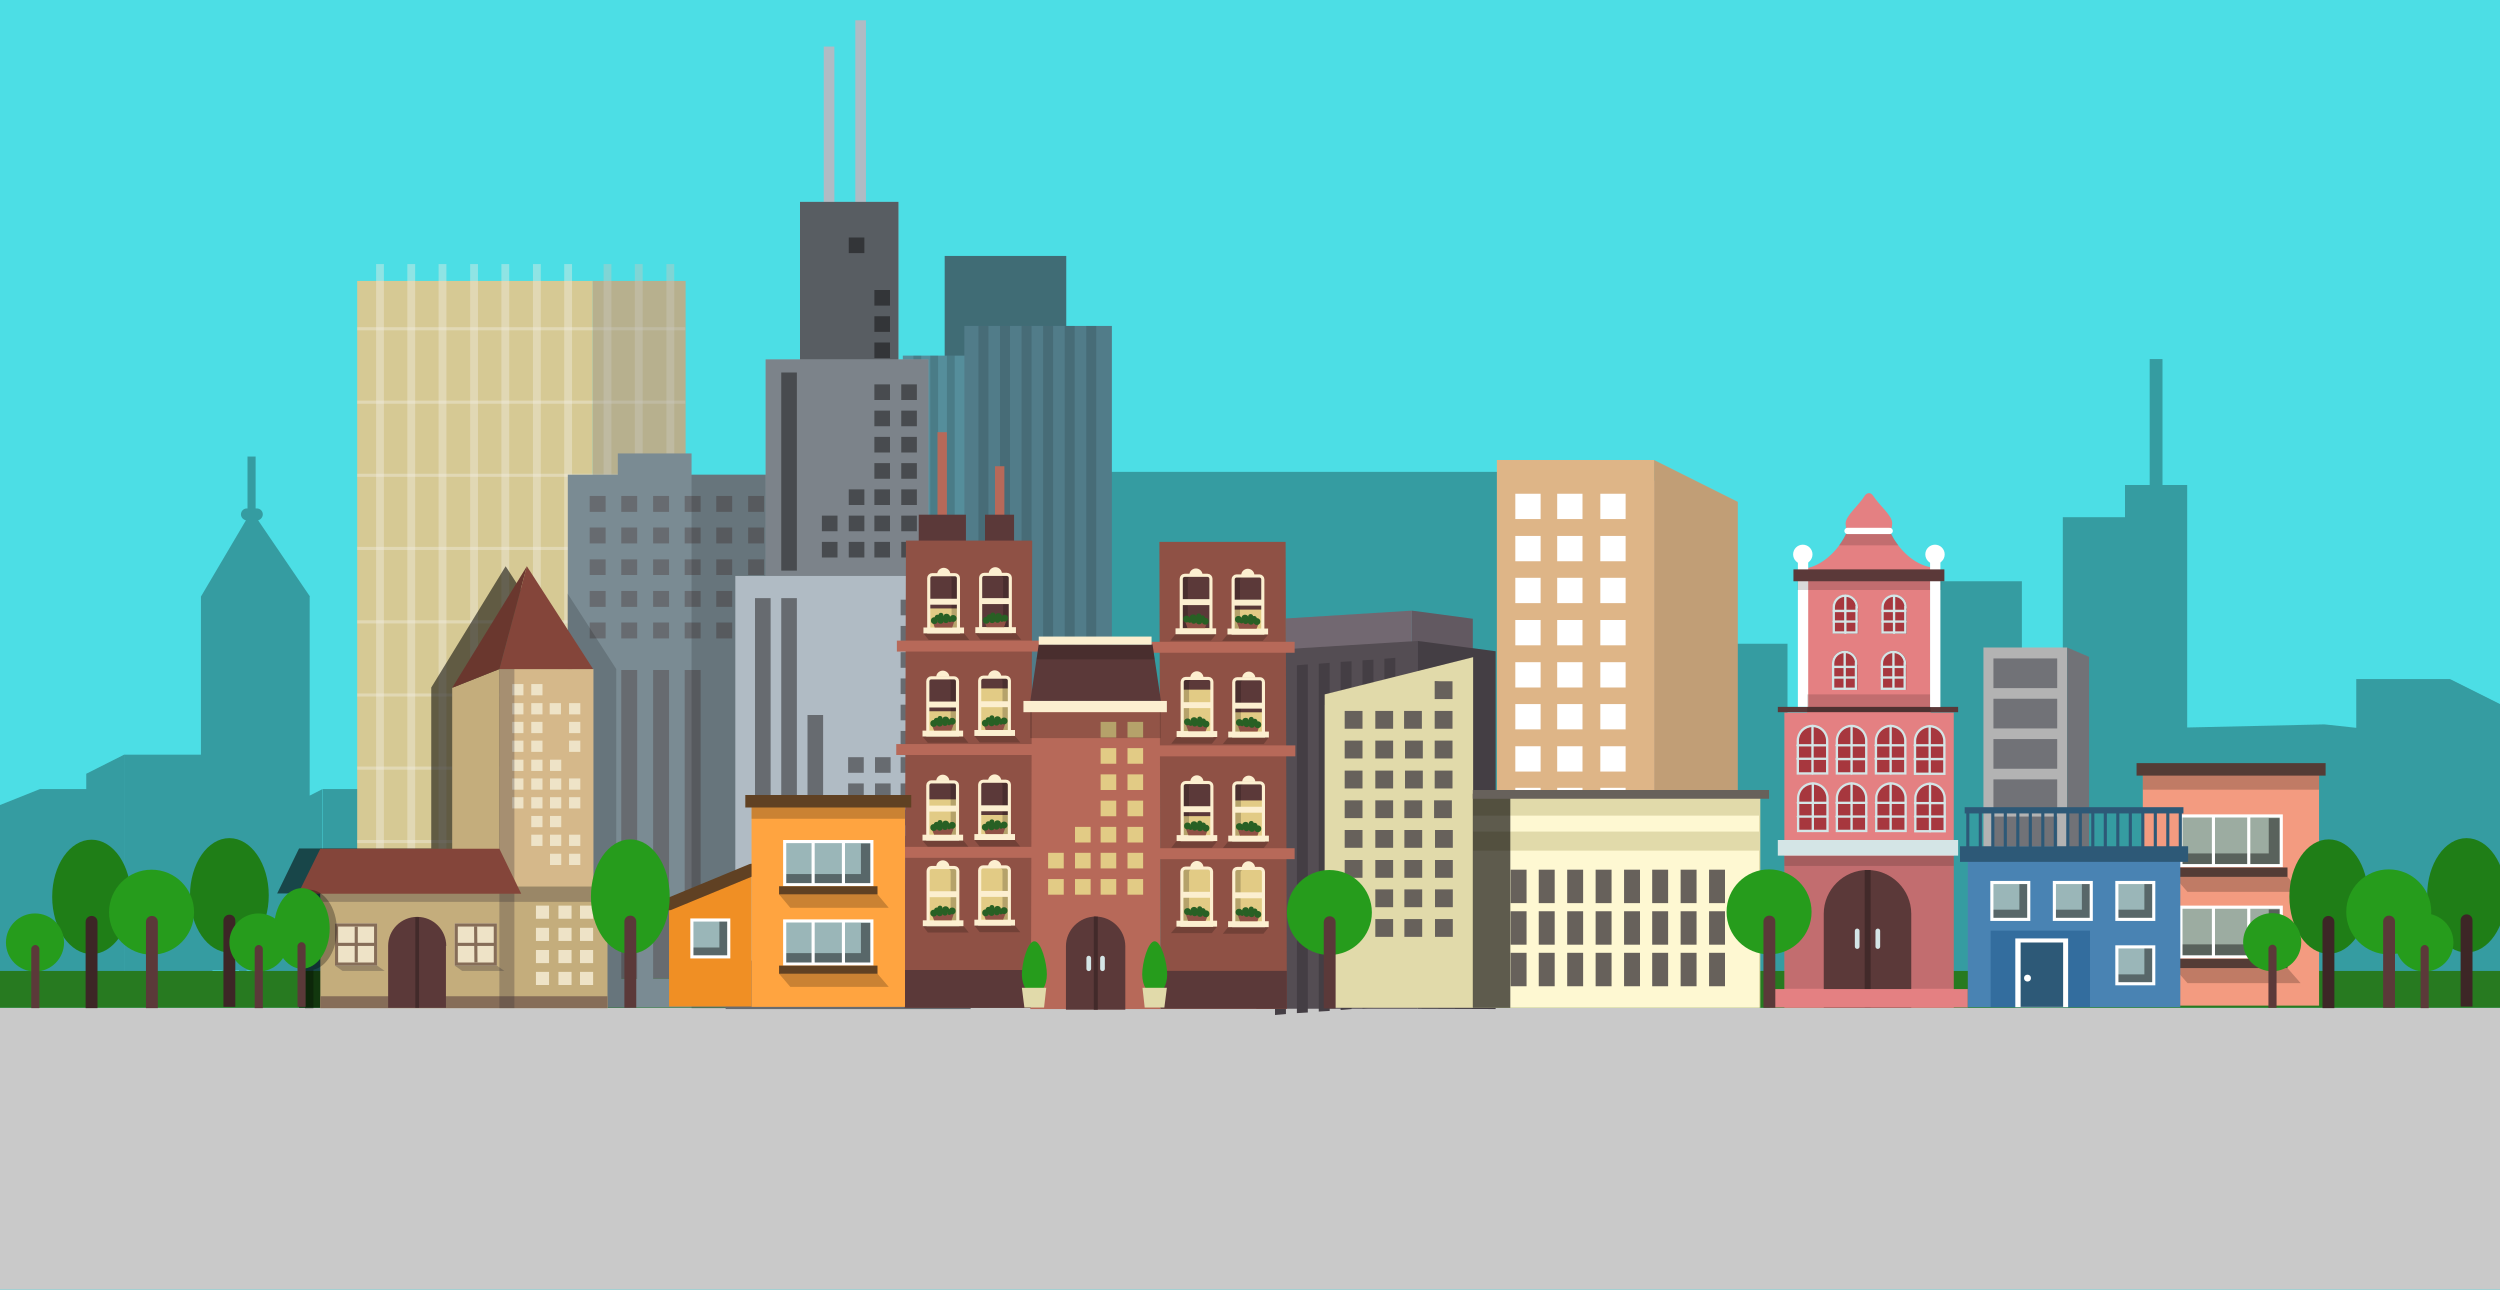 <?xml version="1.0" encoding="utf-8"?>
<!-- Generator: Adobe Illustrator 21.0.2, SVG Export Plug-In . SVG Version: 6.00 Build 0)  -->
<svg version="1.1" id="OBJECTS" xmlns="http://www.w3.org/2000/svg" xmlns:xlink="http://www.w3.org/1999/xlink" x="0px" y="0px"
	 viewBox="0 0 800 412.8" style="enable-background:new 0 0 800 412.8;" xml:space="preserve">
<style type="text/css">
	.st0{fill:#4CDEE5;}
	.st1{fill:#C9C9C9;}
	.st2{opacity:0.3;}
	.st3{fill:#B3B3B3;}
	.st4{fill:#717277;}
	.st5{fill:#277A20;}
	.st6{fill:#D6C994;}
	.st7{fill:#B7B08E;}
	.st8{opacity:0.4;fill:none;stroke:#F2EFE4;stroke-width:2.5;stroke-miterlimit:10;}
	.st9{opacity:0.4;fill:none;stroke:#CBC8BF;stroke-width:2.5;stroke-miterlimit:10;}
	.st10{opacity:0.4;fill:none;stroke:#F2EFE4;stroke-miterlimit:10;}
	.st11{opacity:0.4;fill:none;stroke:#CBC8BF;stroke-miterlimit:10;}
	.st12{fill:none;stroke:#CBC8BF;stroke-miterlimit:10;}
	.st13{fill:#676B70;}
	.st14{fill:#7A8B93;}
	.st15{fill:#406C75;}
	.st16{fill:#558E9B;}
	.st17{fill:#517C89;}
	.st18{opacity:0.13;}
	.st19{opacity:0.16;}
	.st20{fill:#B0BBC4;}
	.st21{opacity:0.5;}
	.st22{fill:#FFFFFF;}
	.st23{fill:#C19E76;}
	.st24{fill:#DEB587;}
	.st25{fill:#625961;}
	.st26{fill:#726871;}
	.st27{fill:#443E44;}
	.st28{fill:#544D53;}
	.st29{fill:#A7373E;}
	.st30{fill:#E48082;}
	.st31{opacity:0.15;}
	.st32{fill:#5B3939;}
	.st33{fill:none;stroke:#D4E5E6;stroke-width:1.5;stroke-linecap:round;stroke-miterlimit:10;}
	.st34{fill:#422A2A;}
	.st35{fill:none;stroke:#D4E5E6;stroke-width:0.75;stroke-linecap:round;stroke-miterlimit:10;}
	.st36{fill:#D4E5E6;}
	.st37{fill:none;stroke:#FFFFFF;stroke-width:2;stroke-linecap:round;stroke-miterlimit:10;}
	.st38{fill:#E1DAAA;}
	.st39{fill:#FEF8D2;}
	.st40{fill:#67615B;}
	.st41{opacity:0.63;}
	.st42{fill:#E2CB85;}
	.st43{fill:#B76959;}
	.st44{fill:#8F5145;}
	.st45{opacity:0.2;}
	.st46{fill:none;stroke:#FCEFD0;stroke-miterlimit:10;}
	.st47{fill:#FCEFD0;}
	.st48{fill:#286024;}
	.st49{opacity:0.55;}
	.st50{fill:#C4AD7C;}
	.st51{fill:#EEE3C7;}
	.st52{fill:#D5B88A;}
	.st53{fill:#866D58;}
	.st54{fill:#84453A;}
	.st55{fill:#6A372E;}
	.st56{opacity:0.3;fill:#383137;}
	.st57{fill:none;stroke:#866D58;stroke-miterlimit:10;}
	.st58{fill:none;stroke:#FFFFFF;stroke-width:2;stroke-miterlimit:10;stroke-dasharray:5;}
	.st59{fill:#F39B80;}
	.st60{opacity:0.21;}
	.st61{fill:#9CACA1;}
	.st62{opacity:0.43;}
	.st63{fill:none;stroke:#FFFFFF;stroke-miterlimit:10;}
	.st64{fill:#543C36;}
	.st65{fill:none;stroke:#543C36;stroke-width:4;stroke-linecap:square;stroke-miterlimit:10;}
	.st66{fill:#1F7E17;}
	.st67{fill:#3D2626;}
	.st68{fill:#269C1C;}
	.st69{fill:#F08F24;}
	.st70{fill:none;stroke:#604123;stroke-width:4;stroke-linecap:round;stroke-miterlimit:10;}
	.st71{fill:#FFA440;}
	.st72{fill:#9AB6B8;}
	.st73{fill:#604123;}
	.st74{fill:none;stroke:#604123;stroke-width:4;stroke-linecap:square;stroke-miterlimit:10;}
	.st75{fill:#4983B3;}
	.st76{fill:none;stroke:#2D5977;stroke-width:5;stroke-linecap:square;stroke-miterlimit:10;}
	.st77{fill:none;stroke:#2D5977;stroke-width:2;stroke-linecap:square;stroke-miterlimit:10;}
	.st78{fill:#336D9E;}
	.st79{fill:#2D5977;}
	.st80{fill:none;stroke:#2D5977;stroke-linecap:square;stroke-miterlimit:10;}
</style>
<g>
	<rect x="-5" class="st0" width="810" height="412.8"/>
	<rect x="-5" y="322.4" class="st1" width="810" height="90.3"/>
	<g id="XMLID_836_">
		<g class="st2">
			<polygon id="XMLID_2_" points="784,217.3 784,311.8 800,311.8 800,225.3 			"/>
			<polygon id="XMLID_3_" points="754,232.9 743.8,231.8 699.9,232.8 699.9,166.8 699.9,165.5 699.9,155.2 692,155.2 692,114.9 
				687.9,114.9 687.9,155.2 680,155.2 680,165.5 660.1,165.5 660.1,311.8 692,311.8 694.7,311.8 698.2,311.8 699.9,311.8 
				714.4,311.8 743.8,311.8 755.2,311.8 755.2,311.8 784,311.8 784,217.3 754,217.3 			"/>
			<polygon id="XMLID_4_" points="0,313 12.8,313 12.8,252.5 0,257.6 			"/>
			<polygon id="XMLID_5_" points="27.6,252.5 12.8,252.5 12.8,313 27.6,313 38.4,313 39.7,313 39.7,241.5 27.6,247.6 			"/>
			<path id="XMLID_6_" d="M99.2,190.9l-16.6-24.4c0.8-0.2,1.5-1,1.5-1.9c0-1.1-0.9-1.9-1.9-1.9h-0.4v-16.6h-2.6v16.6h-0.2
				c-1.1,0-1.9,0.9-1.9,1.9c0,0.9,0.7,1.7,1.6,1.9l-14.4,24.4v50.6H39.7V313h24.5h3.8h0v-2.5h3.2v2.5h2.1v-2.5h3.2v2.5h2.4v-2.5h3.2
				v2.5h4.7H93h6.1h4.1v-60.5l-4.1,2.1V190.9z"/>
			<polygon id="XMLID_7_" points="135.3,252.5 122.5,257.6 122.5,252.5 103.3,252.5 103.3,313 122.5,313 122.5,313 135.3,313 
				160.9,313 160.9,252.5 135.3,252.5 			"/>
			<polygon id="XMLID_8_" points="496,151 345,151 345,318 468,318 468,322 572,322 572,206 496,206 			"/>
			<rect id="XMLID_9_" x="596" y="186" width="51" height="133"/>
		</g>
		<g>
			<rect x="634.7" y="207.2" class="st3" width="26.8" height="104.5"/>
			<rect x="637.9" y="210.7" class="st4" width="20.4" height="9.5"/>
			<rect x="637.9" y="223.6" class="st4" width="20.4" height="9.5"/>
			<rect x="637.9" y="236.5" class="st4" width="20.4" height="9.5"/>
			<rect x="637.9" y="249.4" class="st4" width="20.4" height="9.5"/>
			<rect x="637.9" y="261.3" class="st4" width="20.4" height="9.5"/>
			<rect x="637.9" y="274.2" class="st4" width="20.4" height="9.5"/>
			<rect x="637.9" y="287.1" class="st4" width="20.4" height="9.5"/>
			<rect x="637.9" y="300.1" class="st4" width="20.4" height="9.5"/>
			<polygon id="XMLID_10_" class="st4" points="668.5,311.7 661.5,311.7 661.5,207.2 668.5,210.2 			"/>
		</g>
		<rect y="310.7" class="st5" width="801.9" height="11.8"/>
		<g>
			<g id="XMLID_11_">
				<rect x="114.3" y="89.9" class="st6" width="75.4" height="219"/>
				<rect x="189.7" y="89.9" class="st7" width="29.7" height="219"/>
			</g>
			<g id="XMLID_12_">
				<line id="XMLID_13_" class="st8" x1="121.6" y1="84.5" x2="121.6" y2="309"/>
				<line id="XMLID_14_" class="st8" x1="131.6" y1="84.5" x2="131.6" y2="309"/>
				<line id="XMLID_15_" class="st8" x1="141.6" y1="84.5" x2="141.6" y2="309"/>
				<line id="XMLID_16_" class="st8" x1="151.7" y1="84.5" x2="151.7" y2="309"/>
				<line id="XMLID_17_" class="st8" x1="161.7" y1="84.5" x2="161.7" y2="309"/>
				<line id="XMLID_18_" class="st8" x1="171.8" y1="84.5" x2="171.8" y2="309"/>
				<line id="XMLID_19_" class="st8" x1="181.8" y1="84.5" x2="181.8" y2="309"/>
			</g>
			<g id="XMLID_20_">
				<line id="XMLID_21_" class="st9" x1="194.4" y1="84.5" x2="194.4" y2="309"/>
				<line id="XMLID_22_" class="st9" x1="204.4" y1="84.5" x2="204.4" y2="309"/>
				<line id="XMLID_23_" class="st9" x1="214.5" y1="84.5" x2="214.5" y2="309"/>
			</g>
			<g id="XMLID_24_">
				<line id="XMLID_25_" class="st10" x1="114.3" y1="105.2" x2="189.7" y2="105.2"/>
				<line id="XMLID_26_" class="st10" x1="114.3" y1="128.7" x2="189.7" y2="128.7"/>
				<line id="XMLID_27_" class="st10" x1="114.3" y1="152.1" x2="189.7" y2="152.1"/>
				<line id="XMLID_28_" class="st10" x1="114.3" y1="175.5" x2="189.7" y2="175.5"/>
				<line id="XMLID_29_" class="st10" x1="114.3" y1="199" x2="189.7" y2="199"/>
				<line id="XMLID_30_" class="st10" x1="114.3" y1="222.4" x2="189.7" y2="222.4"/>
				<line id="XMLID_31_" class="st10" x1="114.3" y1="245.8" x2="189.7" y2="245.8"/>
				<line id="XMLID_32_" class="st10" x1="114.3" y1="269.3" x2="189.7" y2="269.3"/>
				<line id="XMLID_33_" class="st10" x1="114.3" y1="292.7" x2="189.7" y2="292.7"/>
			</g>
			<g id="XMLID_34_">
				<line id="XMLID_35_" class="st11" x1="219.3" y1="105.2" x2="189.7" y2="105.2"/>
				<line id="XMLID_36_" class="st11" x1="219.3" y1="128.7" x2="189.7" y2="128.7"/>
				<line id="XMLID_37_" class="st11" x1="219.3" y1="152.1" x2="189.7" y2="152.1"/>
				<line id="XMLID_38_" class="st11" x1="219.3" y1="175.5" x2="189.7" y2="175.5"/>
				<line id="XMLID_39_" class="st11" x1="219.3" y1="199" x2="189.7" y2="199"/>
				<line id="XMLID_40_" class="st11" x1="219.3" y1="222.4" x2="189.7" y2="222.4"/>
				<line id="XMLID_41_" class="st11" x1="219.3" y1="245.8" x2="189.7" y2="245.8"/>
				<line id="XMLID_42_" class="st12" x1="219.3" y1="269.3" x2="189.7" y2="269.3"/>
				<line id="XMLID_43_" class="st12" x1="219.3" y1="292.7" x2="189.7" y2="292.7"/>
			</g>
		</g>
		<g>
			<rect x="185.6" y="156.3" class="st13" width="75.3" height="156.9"/>
			<path id="XMLID_44_" class="st14" d="M221.3,151.9v-6.8h-23.6v6.8h-16v170.5h79.4V151.9H221.3z M193.8,204.3h-5.1v-5.1h5.1V204.3
				z M193.8,194.2h-5.1v-5.1h5.1V194.2z M193.8,184h-5.1V179h5.1V184z M193.8,173.9h-5.1v-5.1h5.1V173.9z M193.8,163.8h-5.1v-5.1
				h5.1V163.8z M203.9,313.2h-5.1v-98.8h5.1V313.2z M203.9,204.3h-5.1v-5.1h5.1V204.3z M203.9,194.2h-5.1v-5.1h5.1V194.2z
				 M203.9,184h-5.1V179h5.1V184z M203.9,173.9h-5.1v-5.1h5.1V173.9z M203.9,163.8h-5.1v-5.1h5.1V163.8z M214.1,313.2H209v-98.8h5.1
				V313.2z M214.1,204.3H209v-5.1h5.1V204.3z M214.1,194.2H209v-5.1h5.1V194.2z M214.1,184H209V179h5.1V184z M214.1,173.9H209v-5.1
				h5.1V173.9z M214.1,163.8H209v-5.1h5.1V163.8z M224.2,313.2h-5.1v-98.8h5.1V313.2z M224.2,204.3h-5.1v-5.1h5.1V204.3z
				 M224.2,194.2h-5.1v-5.1h5.1V194.2z M224.2,184h-5.1V179h5.1V184z M224.2,173.9h-5.1v-5.1h5.1V173.9z M224.2,163.8h-5.1v-5.1h5.1
				V163.8z M234.3,204.3h-5.1v-5.1h5.1V204.3z M234.3,194.2h-5.1v-5.1h5.1V194.2z M234.3,184h-5.1V179h5.1V184z M234.3,173.9h-5.1
				v-5.1h5.1V173.9z M234.3,163.8h-5.1v-5.1h5.1V163.8z M244.5,204.3h-5.1v-5.1h5.1V204.3z M244.5,194.2h-5.1v-5.1h5.1V194.2z
				 M244.5,184h-5.1V179h5.1V184z M244.5,173.9h-5.1v-5.1h5.1V173.9z M244.5,163.8h-5.1v-5.1h5.1V163.8z M254.6,204.3h-5.1v-5.1h5.1
				V204.3z M254.6,194.2h-5.1v-5.1h5.1V194.2z M254.6,184h-5.1V179h5.1V184z M254.6,173.9h-5.1v-5.1h5.1V173.9z M254.6,163.8h-5.1
				v-5.1h5.1V163.8z"/>
		</g>
		<g>
			<rect x="302.3" y="81.9" class="st15" width="38.9" height="54.2"/>
			<rect x="288.9" y="113.8" class="st16" width="26.8" height="208.7"/>
			<rect x="308.6" y="104.3" class="st17" width="47.2" height="218.2"/>
			<rect x="313.1" y="104.3" class="st18" width="3.2" height="218.2"/>
			<rect x="320" y="104.3" class="st18" width="3.2" height="218.2"/>
			<rect x="326.9" y="104.3" class="st18" width="3.2" height="218.2"/>
			<rect x="292.3" y="113.8" class="st18" width="2.5" height="170"/>
			<rect x="297.7" y="113.8" class="st18" width="2.5" height="170"/>
			<rect x="303" y="113.8" class="st18" width="2.5" height="170"/>
			<rect x="333.8" y="104.3" class="st18" width="3.2" height="218.2"/>
			<rect x="340.7" y="104.3" class="st18" width="3.2" height="218.2"/>
			<rect x="347.6" y="104.3" class="st18" width="3.2" height="218.2"/>
		</g>
		<rect x="221.3" y="151.9" class="st19" width="37" height="170.8"/>
		<g>
			<polygon id="XMLID_84_" class="st13" points="295.8,189.6 295.8,117.2 284.8,117.2 284.8,69.8 258.3,69.8 258.3,117.2 
				248.2,117.2 248.2,189.6 239.7,189.6 239.7,286.3 305.1,286.3 305.1,189.6 			"/>
			<path id="XMLID_85_" class="st20" d="M297.1,184.3V115h-9.6V64.6h-10.4V6.5h-3.4v58.1H267V14.9h-3.4v49.7H256V115H245v69.3h-9.7
				v138.6h71.4V184.3H297.1z M246.6,276.7h-5v-85.3h5V276.7z M255,276.7h-5v-85.3h5V276.7z M255,182.6h-5v-63.4h5V182.6z
				 M263.4,276.7h-5v-47.9h5V276.7z M268,178.4h-5v-5h5V178.4z M268,170h-5v-5h5V170z M276.4,272.5h-5v-5h5V272.5z M276.4,264.1h-5
				v-5h5V264.1z M276.4,255.7h-5v-5h5V255.7z M276.4,247.3h-5v-5h5V247.3z M276.6,178.4h-5v-5h5V178.4z M276.6,170h-5v-5h5V170z
				 M276.6,161.6h-5v-5h5V161.6z M276.6,81h-5v-5h5V81z M279.8,92.8h5v5h-5V92.8z M279.8,101.2h5v5h-5V101.2z M279.8,109.6h5v5h-5
				V109.6z M279.8,123h5v5h-5V123z M279.8,131.4h5v5h-5V131.4z M279.8,139.8h5v5h-5V139.8z M279.8,148.2h5v5h-5V148.2z M279.8,156.6
				h5v5h-5V156.6z M279.8,165h5v5h-5V165z M279.8,173.4h5v5h-5V173.4z M285,272.5h-5v-5h5V272.5z M285,264.1h-5v-5h5V264.1z
				 M285,255.7h-5v-5h5V255.7z M285,247.3h-5v-5h5V247.3z M293.2,272.5h-5v-5h5V272.5z M293.2,264.1h-5v-5h5V264.1z M293.2,255.7h-5
				v-5h5V255.7z M293.2,247.3h-5v-5h5V247.3z M293.2,238.9h-5v-5h5V238.9z M293.2,230.5h-5v-5h5V230.5z M293.2,222.1h-5v-5h5V222.1z
				 M293.2,213.7h-5v-5h5V213.7z M293.2,205.3h-5v-5h5V205.3z M293.2,196.9h-5v-5h5V196.9z M293.4,178.4h-5v-5h5V178.4z M293.4,170
				h-5v-5h5V170z M293.4,161.6h-5v-5h5V161.6z M293.4,153.2h-5v-5h5V153.2z M293.4,144.8h-5v-5h5V144.8z M293.4,136.4h-5v-5h5V136.4
				z M293.4,128h-5v-5h5V128z M301.8,272.5h-5v-5h5V272.5z M301.8,264.1h-5v-5h5V264.1z M301.8,255.7h-5v-5h5V255.7z M301.8,247.3
				h-5v-5h5V247.3z M301.8,238.9h-5v-5h5V238.9z M301.8,230.5h-5v-5h5V230.5z M301.8,222.1h-5v-5h5V222.1z M301.8,213.7h-5v-5h5
				V213.7z M301.8,205.3h-5v-5h5V205.3z M301.8,196.9h-5v-5h5V196.9z"/>
			<rect x="232.2" y="307.4" class="st13" width="78.4" height="15.5"/>
			<rect x="245" y="115" class="st2" width="52.1" height="69.3"/>
			<rect x="256" y="64.6" class="st21" width="31.5" height="50.4"/>
		</g>
		<g>
			<rect x="482.7" y="153.8" class="st22" width="46.9" height="144.9"/>
			<polygon class="st23" points="556.1,305.6 529.3,305.6 529.3,147.2 556.1,160.6 			"/>
			<path id="XMLID_142_" class="st24" d="M479,147.2v158.5h50.3V147.2H479z M512.1,292.5h8.1v8.1h-8.1V292.5z M512.1,279h8.1v8.1
				h-8.1V279z M512.1,265.5h8.1v8.1h-8.1V265.5z M512.1,252.1h8.1v8.1h-8.1V252.1z M512.1,238.8h8.1v8.1h-8.1V238.8z M512.1,225.3
				h8.1v8.1h-8.1V225.3z M512.1,211.9h8.1v8.1h-8.1V211.9z M512.1,198.4h8.1v8.1h-8.1V198.4z M512.1,184.9h8.1v8.1h-8.1V184.9z
				 M512.1,171.5h8.1v8.1h-8.1V171.5z M512.1,158h8.1v8.1h-8.1V158z M498.3,292.5h8.1v8.1h-8.1V292.5z M498.3,279h8.1v8.1h-8.1V279z
				 M498.3,265.5h8.1v8.1h-8.1V265.5z M498.3,252.1h8.1v8.1h-8.1V252.1z M498.3,238.8h8.1v8.1h-8.1V238.8z M498.3,225.3h8.1v8.1
				h-8.1V225.3z M498.3,211.9h8.1v8.1h-8.1V211.9z M498.3,198.4h8.1v8.1h-8.1V198.4z M498.3,184.9h8.1v8.1h-8.1V184.9z M498.3,171.5
				h8.1v8.1h-8.1V171.5z M498.3,158h8.1v8.1h-8.1V158z M484.9,292.5h8.1v8.1h-8.1V292.5z M484.9,279h8.1v8.1h-8.1V279z M484.9,265.5
				h8.1v8.1h-8.1V265.5z M484.9,252.1h8.1v8.1h-8.1V252.1z M484.9,238.8h8.1v8.1h-8.1V238.8z M484.9,225.3h8.1v8.1h-8.1V225.3z
				 M484.9,211.9h8.1v8.1h-8.1V211.9z M484.9,198.4h8.1v8.1h-8.1V198.4z M484.9,184.9h8.1v8.1h-8.1V184.9z M484.9,171.5h8.1v8.1
				h-8.1V171.5z M484.9,158h8.1v8.1h-8.1V158z"/>
		</g>
		<g>
			<polygon id="XMLID_177_" class="st25" points="451.8,287.3 471.3,287.4 471.3,198 451.8,195.4 			"/>
			<polygon id="XMLID_178_" class="st26" points="451.8,287.3 411.5,287.3 411.5,197.9 451.8,195.4 			"/>
			<polygon id="XMLID_179_" class="st27" points="453.6,322.8 478.6,322.9 478.6,208.4 453.6,205.1 			"/>
			<polygon id="XMLID_180_" class="st28" points="453.6,322.8 402,322.8 402,208.3 453.6,205.1 			"/>
			<polygon id="XMLID_181_" class="st27" points="411.5,324.5 408,324.8 408,213.4 411.5,213.1 			"/>
			<polygon id="XMLID_182_" class="st27" points="418.5,324 415,324.2 415,212.9 418.5,212.6 			"/>
			<polygon id="XMLID_183_" class="st27" points="425.5,323.5 422,323.7 422,212.4 425.5,212.1 			"/>
			<polygon id="XMLID_184_" class="st27" points="432.5,322.9 429,323.2 429,211.8 432.5,211.6 			"/>
			<polygon id="XMLID_185_" class="st27" points="439.5,322.4 436,322.7 436,211.3 439.5,211.1 			"/>
			<polygon id="XMLID_186_" class="st27" points="446.5,321.9 443,322.2 443,210.8 446.5,210.5 			"/>
		</g>
		<g>
			<polygon id="XMLID_187_" class="st29" points="616,230 616,183.3 581.5,183.3 581.5,230 572.3,230 572.3,282 624.4,282 
				624.4,230 			"/>
			<path id="XMLID_188_" class="st30" d="M617.8,227.9v-46.4c-4.3-0.7-9-4.2-12.1-9.6c-1-1.8-1.8-3.7-2.3-5.5h-11
				c-0.5,2-1.3,3.9-2.4,5.9c-3,5.2-7.5,8.6-11.7,9.5v46.2H571v94.5h54.2v-94.5H617.8z M584.8,265.9c-3.6,0-6.4,0-9.6,0v-10.2
				c0-2.7,2.2-4.9,4.9-4.9c2.6,0,4.7,2.1,4.7,4.7V265.9z M584.8,247.5c-3.2,0-6,0-9.6,0v-10.3c0-2.7,2.2-4.9,4.9-4.9
				c2.6,0,4.7,2.1,4.7,4.7V247.5z M613.3,194.1 M597.3,265.9c-3.6,0-6.4,0-9.6,0v-10.3c0-2.7,2.2-4.8,4.8-4.8c2.6,0,4.8,2.1,4.8,4.8
				V265.9z M597.3,247.5c-3.2,0-6,0-9.6,0v-10.3c0-2.7,2.2-4.8,4.8-4.8c2.6,0,4.8,2.1,4.8,4.8V247.5z M609.8,265.9
				c-3.6,0-6.4,0-9.6,0v-10.2c0-2.7,2.2-4.9,4.9-4.9c2.6,0,4.7,2.1,4.7,4.7V265.9z M609.8,247.5c-3.2,0-6,0-9.6,0v-10.3
				c0-2.7,2.2-4.8,4.8-4.8c2.6,0,4.8,2.1,4.8,4.8V247.5z M622.3,265.9c-3.6,0-6.4,0-9.6,0v-10.2c0-2.7,2.2-4.9,4.9-4.9
				c2.6,0,4.7,2.1,4.7,4.7V265.9z M622.3,247.5c-3.2,0-6,0-9.6,0v-10.3c0-2.7,2.2-4.8,4.8-4.8c2.6,0,4.8,2.1,4.8,4.8V247.5z"/>
			<path id="XMLID_195_" class="st31" d="M607.5,174.5c-0.6-0.8-1.3-1.7-1.8-2.7c-1-1.8-1.8-3.7-2.3-5.5h-11c-0.5,2-1.3,3.9-2.4,5.9
				c-0.5,0.8-1,1.6-1.5,2.3H607.5z"/>
			<path class="st30" d="M599.3,158.5c-0.3-0.4-0.7-0.7-1.2-0.7h0c-0.5,0-1,0.3-1.3,0.7c-2.1,3.4-6.2,6.5-6.2,9c0,1,0.3,2,0.8,2.8
				c0,0,0,0,0,0h13.3c0.5-0.8,0.8-1.8,0.8-2.8C605.6,165,601.5,161.9,599.3,158.5z"/>
			<rect x="571" y="273.8" class="st31" width="54.2" height="42.6"/>
			<rect x="571" y="273.8" class="st31" width="54.2" height="3.3"/>
			<g id="XMLID_208_">
				<path class="st32" d="M611.6,292.4c0-7.7-6.3-14-14-14c-7.7,0-14,6.3-14,14v30h28V292.4z"/>
				<g id="XMLID_211_">
					<line id="XMLID_214_" class="st33" x1="594.3" y1="297.9" x2="594.3" y2="302.9"/>
					<line id="XMLID_215_" class="st33" x1="600.9" y1="297.9" x2="600.9" y2="302.9"/>
				</g>
				<path id="XMLID_216_" class="st34" d="M597.6,278.4c-0.3,0-0.6,0-0.9,0v43.9h1.9v-43.9C598.2,278.4,597.9,278.4,597.6,278.4z"/>
			</g>
			<rect x="566.3" y="316.5" class="st30" width="63.4" height="5.9"/>
			<rect x="568.9" y="226.2" class="st32" width="57.7" height="1.7"/>
			<g id="XMLID_217_">
				<path class="st35" d="M584.7,237c0-2.6-2.1-4.7-4.7-4.7c-2.6,0-4.7,2.1-4.7,4.7v10.5h9.4V237z"/>
				<line id="XMLID_218_" class="st35" x1="580" y1="232.3" x2="580" y2="247.5"/>
				<line id="XMLID_221_" class="st35" x1="575.2" y1="242.8" x2="584.6" y2="242.8"/>
				<line id="XMLID_222_" class="st35" x1="575.2" y1="238.5" x2="584.6" y2="238.5"/>
			</g>
			<g id="XMLID_223_">
				<path class="st35" d="M597.2,237c0-2.6-2.1-4.7-4.7-4.7c-2.6,0-4.7,2.1-4.7,4.7v10.5h9.4V237z"/>
				<line id="XMLID_224_" class="st35" x1="592.5" y1="232.4" x2="592.5" y2="247.5"/>
				<line id="XMLID_227_" class="st35" x1="587.7" y1="242.9" x2="597.1" y2="242.9"/>
				<line id="XMLID_228_" class="st35" x1="587.7" y1="238.5" x2="597.1" y2="238.5"/>
			</g>
			<g id="XMLID_229_">
				<path id="XMLID_230_" class="st29" d="M590.3,208.2c-2.2,0-4,1.8-4,4v8.5h8.1v-8.5C594.4,210,592.5,208.2,590.3,208.2z"/>
				<path id="XMLID_232_" class="st29" d="M605.9,208.2c-2.2,0-4,1.8-4,4v8.5h8.1v-8.5C610,210,608.1,208.2,605.9,208.2z"/>
				<path id="XMLID_234_" class="st29" d="M590.5,190.3c-2.2,0-4,1.8-4,4v8.5h8.1v-8.5C594.6,192.1,592.8,190.3,590.5,190.3z"/>
				<path id="XMLID_236_" class="st29" d="M606.1,190.3c-2.2,0-4,1.8-4,4v8.5h8.1v-8.5C610.2,192.1,608.4,190.3,606.1,190.3z"/>
			</g>
			<g id="XMLID_238_">
				<path class="st35" d="M594,212.3c0-2-1.6-3.7-3.7-3.7c-2,0-3.7,1.6-3.7,3.7v8.1h7.3V212.3z"/>
				<line id="XMLID_239_" class="st35" x1="590.3" y1="208.7" x2="590.3" y2="220.4"/>
				<line id="XMLID_242_" class="st35" x1="586.6" y1="216.8" x2="593.9" y2="216.8"/>
				<line id="XMLID_243_" class="st35" x1="586.6" y1="213.4" x2="593.9" y2="213.4"/>
			</g>
			<g id="XMLID_244_">
				<path class="st35" d="M609.6,212.3c0-2-1.6-3.7-3.7-3.7s-3.7,1.6-3.7,3.7v8.1h7.3V212.3z"/>
				<line id="XMLID_245_" class="st35" x1="605.9" y1="208.7" x2="605.9" y2="220.4"/>
				<line id="XMLID_248_" class="st35" x1="602.2" y1="216.8" x2="609.5" y2="216.8"/>
				<line id="XMLID_249_" class="st35" x1="602.2" y1="213.4" x2="609.5" y2="213.4"/>
			</g>
			<g id="XMLID_250_">
				<path class="st35" d="M594.2,194.3c0-2-1.6-3.7-3.7-3.7c-2,0-3.7,1.6-3.7,3.7v8.1h7.3V194.3z"/>
				<line id="XMLID_251_" class="st35" x1="590.5" y1="190.7" x2="590.5" y2="202.5"/>
				<line id="XMLID_254_" class="st35" x1="586.8" y1="198.9" x2="594.1" y2="198.9"/>
				<line id="XMLID_255_" class="st35" x1="586.8" y1="195.5" x2="594.1" y2="195.5"/>
			</g>
			<g id="XMLID_256_">
				<path class="st35" d="M609.8,194.3c0-2-1.6-3.7-3.7-3.7c-2,0-3.7,1.6-3.7,3.7v8.1h7.3V194.3z"/>
				<line id="XMLID_257_" class="st35" x1="606.1" y1="190.7" x2="606.1" y2="202.5"/>
				<line id="XMLID_260_" class="st35" x1="602.4" y1="198.9" x2="609.7" y2="198.9"/>
				<line id="XMLID_261_" class="st35" x1="602.4" y1="195.5" x2="609.7" y2="195.5"/>
			</g>
			<g id="XMLID_262_">
				<path class="st35" d="M609.7,237c0-2.6-2.1-4.7-4.7-4.7c-2.6,0-4.7,2.1-4.7,4.7v10.5h9.4V237z"/>
				<line id="XMLID_263_" class="st35" x1="605" y1="232.3" x2="605" y2="247.5"/>
				<line id="XMLID_266_" class="st35" x1="600.2" y1="242.8" x2="609.6" y2="242.8"/>
				<line id="XMLID_267_" class="st35" x1="600.2" y1="238.5" x2="609.6" y2="238.5"/>
			</g>
			<g id="XMLID_268_">
				<path class="st35" d="M622.2,237.1c0-2.6-2.1-4.7-4.7-4.7s-4.7,2.1-4.7,4.7v10.5h9.4V237.1z"/>
				<line id="XMLID_269_" class="st35" x1="617.5" y1="232.4" x2="617.5" y2="247.5"/>
				<line id="XMLID_272_" class="st35" x1="612.7" y1="242.9" x2="622.1" y2="242.9"/>
				<line id="XMLID_273_" class="st35" x1="612.7" y1="238.5" x2="622.1" y2="238.5"/>
			</g>
			<g id="XMLID_274_">
				<path class="st35" d="M584.8,255.4c0-2.6-2.1-4.7-4.7-4.7c-2.6,0-4.7,2.1-4.7,4.7v10.5h9.4V255.4z"/>
				<line id="XMLID_275_" class="st35" x1="580.1" y1="250.8" x2="580.1" y2="265.9"/>
				<line id="XMLID_278_" class="st35" x1="575.3" y1="261.3" x2="584.7" y2="261.3"/>
				<line id="XMLID_279_" class="st35" x1="575.3" y1="256.9" x2="584.7" y2="256.9"/>
			</g>
			<g id="XMLID_280_">
				<path class="st35" d="M597.2,255.4c0-2.6-2.1-4.7-4.7-4.7c-2.6,0-4.7,2.1-4.7,4.7v10.5h9.4V255.4z"/>
				<line id="XMLID_281_" class="st35" x1="592.5" y1="250.8" x2="592.5" y2="265.9"/>
				<line id="XMLID_284_" class="st35" x1="587.7" y1="261.3" x2="597.2" y2="261.3"/>
				<line id="XMLID_285_" class="st35" x1="587.7" y1="256.9" x2="597.2" y2="256.9"/>
			</g>
			<g id="XMLID_286_">
				<path class="st35" d="M609.8,255.4c0-2.6-2.1-4.7-4.7-4.7c-2.6,0-4.7,2.1-4.7,4.7v10.5h9.4V255.4z"/>
				<line id="XMLID_287_" class="st35" x1="605" y1="250.8" x2="605" y2="265.9"/>
				<line id="XMLID_290_" class="st35" x1="600.3" y1="261.3" x2="609.7" y2="261.3"/>
				<line id="XMLID_291_" class="st35" x1="600.3" y1="256.9" x2="609.7" y2="256.9"/>
			</g>
			<g id="XMLID_292_">
				<path class="st35" d="M622.3,255.5c0-2.6-2.1-4.7-4.7-4.7c-2.6,0-4.7,2.1-4.7,4.7V266h9.4V255.5z"/>
				<line id="XMLID_293_" class="st35" x1="617.6" y1="250.8" x2="617.6" y2="266"/>
				<line id="XMLID_296_" class="st35" x1="612.8" y1="261.3" x2="622.2" y2="261.3"/>
				<line id="XMLID_297_" class="st35" x1="612.8" y1="257" x2="622.2" y2="257"/>
			</g>
			<rect x="568.9" y="268.8" class="st36" width="57.7" height="5"/>
			
				<rect x="552.5" y="200.1" transform="matrix(-1.836970e-16 1 -1 -1.836970e-16 778.723 -375.132)" class="st22" width="48.8" height="3.3"/>
			<rect x="578.3" y="222.2" class="st31" width="39.5" height="5.6"/>
			<rect x="575.2" y="185.9" class="st31" width="46" height="2.9"/>
			<circle id="XMLID_298_" class="st22" cx="576.9" cy="177.4" r="3.1"/>
			
				<rect x="594.9" y="200.1" transform="matrix(-1.836970e-16 1 -1 -1.836970e-16 821.028 -417.438)" class="st22" width="48.8" height="3.3"/>
			<circle id="XMLID_299_" class="st22" cx="619.2" cy="177.4" r="3.1"/>
			<line id="XMLID_300_" class="st37" x1="591.2" y1="169.9" x2="604.7" y2="169.9"/>
			<rect x="573.9" y="182.2" class="st32" width="48.3" height="3.8"/>
		</g>
		<g>
			<rect x="471.3" y="254" class="st38" width="92" height="68.5"/>
			<rect x="471.3" y="272.2" class="st39" width="91.6" height="50.2"/>
			<rect x="471.3" y="261" class="st39" width="91.6" height="5.1"/>
			<g id="XMLID_301_">
				<rect x="483.4" y="278.3" class="st40" width="5.1" height="10.7"/>
				<rect x="492.4" y="278.3" class="st40" width="5.1" height="10.7"/>
				<rect x="501.5" y="278.3" class="st40" width="5.1" height="10.7"/>
				<rect x="510.6" y="278.3" class="st40" width="5.1" height="10.7"/>
				<rect x="519.7" y="278.3" class="st40" width="5.1" height="10.7"/>
				<rect x="528.7" y="278.3" class="st40" width="5.1" height="10.7"/>
				<rect x="537.8" y="278.3" class="st40" width="5.1" height="10.7"/>
				<rect x="546.9" y="278.3" class="st40" width="5.1" height="10.7"/>
				<rect x="483.4" y="291.6" class="st40" width="5.1" height="10.7"/>
				<rect x="492.4" y="291.6" class="st40" width="5.1" height="10.7"/>
				<rect x="501.5" y="291.6" class="st40" width="5.1" height="10.7"/>
				<rect x="510.6" y="291.6" class="st40" width="5.1" height="10.7"/>
				<rect x="519.7" y="291.6" class="st40" width="5.1" height="10.7"/>
				<rect x="528.7" y="291.6" class="st40" width="5.1" height="10.7"/>
				<rect x="537.8" y="291.6" class="st40" width="5.1" height="10.7"/>
				<rect x="546.9" y="291.6" class="st40" width="5.1" height="10.7"/>
				<rect x="483.4" y="304.9" class="st40" width="5.1" height="10.7"/>
				<rect x="492.4" y="304.9" class="st40" width="5.1" height="10.7"/>
				<rect x="501.5" y="304.9" class="st40" width="5.1" height="10.7"/>
				<rect x="510.6" y="304.9" class="st40" width="5.1" height="10.7"/>
				<rect x="519.7" y="304.9" class="st40" width="5.1" height="10.7"/>
				<rect x="528.7" y="304.9" class="st40" width="5.1" height="10.7"/>
				<rect x="537.8" y="304.9" class="st40" width="5.1" height="10.7"/>
				<rect x="546.9" y="304.9" class="st40" width="5.1" height="10.7"/>
			</g>
			<polygon id="XMLID_302_" class="st40" points="468.3,306.7 423.9,306.7 423.9,225.6 468.3,216.4 			"/>
			<path id="XMLID_303_" class="st38" d="M423.9,222.2v100.3h47.5V210.3L423.9,222.2z M459.1,218h5.7v5.7h-5.7V218z M459.1,227.5
				h5.7v5.7h-5.7V227.5z M459.1,237h5.7v5.7h-5.7V237z M459.1,246.6h5.7v5.7h-5.7V246.6z M436,290.3h-5.7v-5.7h5.7V290.3z
				 M436,280.9h-5.7v-5.7h5.7V280.9z M436,271.3h-5.7v-5.7h5.7V271.3z M436,261.8h-5.7v-5.7h5.7V261.8z M436,252.3h-5.7v-5.7h5.7
				V252.3z M436,242.7h-5.7V237h5.7V242.7z M436,233.2h-5.7v-5.7h5.7V233.2z M445.8,299.8h-5.7v-5.7h5.7V299.8z M445.8,290.3h-5.7
				v-5.7h5.7V290.3z M445.8,280.9h-5.7v-5.7h5.7V280.9z M445.8,271.3h-5.7v-5.7h5.7V271.3z M445.8,261.8h-5.7v-5.7h5.7V261.8z
				 M445.8,252.3h-5.7v-5.7h5.7V252.3z M445.8,242.7h-5.7V237h5.7V242.7z M445.8,233.2h-5.7v-5.7h5.7V233.2z M449.3,227.5h5.7v5.7
				h-5.7V227.5z M455.1,299.8h-5.7v-5.7h5.7V299.8z M455.1,290.3h-5.7v-5.7h5.7V290.3z M455.1,280.9h-5.7v-5.7h5.7V280.9z
				 M455.1,271.3h-5.7v-5.7h5.7V271.3z M455.1,261.8h-5.7v-5.7h5.7V261.8z M455.3,252.3h-5.7v-5.7h5.7V252.3z M455.3,242.7h-5.7V237
				h5.7V242.7z M458.9,256.1h5.7v5.7h-5.7V256.1z M464.9,299.8h-5.7v-5.7h5.7V299.8z M464.9,290.3h-5.7v-5.7h5.7V290.3z
				 M464.9,280.9h-5.7v-5.7h5.7V280.9z M464.9,271.3h-5.7v-5.7h5.7V271.3z"/>
			<rect x="471.3" y="254" class="st41" width="12" height="68.5"/>
			<rect x="471.3" y="252.8" class="st40" width="94.8" height="2.8"/>
		</g>
		<g>
			<rect x="333.6" y="229.9" class="st42" width="36.2" height="60.5"/>
			<path id="XMLID_337_" class="st43" d="M329.7,224.3v98.6h41.7v-98.6H329.7z M360.8,281.3h5v5h-5V281.3z M360.8,272.9h5v5h-5
				V272.9z M360.8,264.6h5v5h-5V264.6z M360.8,256.2h5v5h-5V256.2z M360.8,247.8h5v5h-5V247.8z M360.8,239.4h5v5h-5V239.4z
				 M360.8,231h5v5h-5V231z M352.2,281.3h5v5h-5V281.3z M352.2,272.9h5v5h-5V272.9z M352.2,264.6h5v5h-5V264.6z M352.2,256.2h5v5h-5
				V256.2z M352.2,247.8h5v5h-5V247.8z M352.2,239.4h5v5h-5V239.4z M352.2,231h5v5h-5V231z M344,281.3h5v5h-5V281.3z M344,272.9h5v5
				h-5V272.9z M344,264.6h5v5h-5V264.6z M335.4,281.3h5v5h-5V281.3z M335.4,272.9h5v5h-5V272.9z"/>
			<g id="XMLID_358_">
				<path class="st32" d="M360.1,302.8c0-5.2-4.3-9.5-9.5-9.5c-5.2,0-9.5,4.3-9.5,9.5v20.3h19V302.8z"/>
				<g id="XMLID_359_">
					<line id="XMLID_362_" class="st33" x1="348.4" y1="306.6" x2="348.4" y2="310"/>
					<line id="XMLID_363_" class="st33" x1="352.8" y1="306.6" x2="352.8" y2="310"/>
				</g>
				<path id="XMLID_364_" class="st34" d="M350.6,293.3c-0.2,0-0.4,0-0.6,0v29.8h1.3v-29.8C351,293.4,350.8,293.3,350.6,293.3z"/>
			</g>
			<g id="XMLID_365_">
				<g id="XMLID_366_">
					<rect x="294" y="174.5" class="st44" width="33.8" height="81.8"/>
				</g>
				<g id="XMLID_367_">
					<rect id="XMLID_368_" x="300" y="138.3" class="st43" width="3" height="29.1"/>
				</g>
				<g id="XMLID_369_">
					<g id="XMLID_370_">
						<rect id="XMLID_371_" x="318.4" y="149.2" class="st43" width="3" height="18.3"/>
					</g>
				</g>
				<g id="XMLID_372_">
					<g id="XMLID_373_">
						<rect x="294" y="164.7" class="st32" width="15.1" height="9.8"/>
					</g>
				</g>
				<g id="XMLID_374_">
					<rect x="315.2" y="164.7" class="st32" width="9.3" height="9.3"/>
				</g>
				<g id="XMLID_375_">
					<path id="XMLID_376_" class="st44" d="M289.9,173l-0.4,149.4h40.4l0.4-149.4H289.9z M299.7,205h-4.4v-4.4h4.4V205z
						 M299.7,197.6h-4.4v-4.4h4.4V197.6z M299.7,190.1h-4.4v-4.4h4.4V190.1z M299.7,182.7h-4.4v-4.4h4.4V182.7z M308.4,191.6h-3
						v-13.3h3V191.6z M313.9,191.6h-3v-13.3h3V191.6z M319.4,191.6h-3v-13.3h3V191.6z M324.9,191.6h-3v-13.3h3V191.6z"/>
				</g>
				<g id="XMLID_386_">
					<path class="st42" d="M305.3,235.2H298c-0.6,0-1.1-0.5-1.1-1.1V218c0-0.6,0.5-1.1,1.1-1.1h7.3c0.6,0,1.1,0.5,1.1,1.1v16.1
						C306.4,234.7,305.9,235.2,305.3,235.2z"/>
					<rect x="296.9" y="216.7" class="st32" width="9.5" height="10.9"/>
					<path id="XMLID_387_" class="st45" d="M305.5,216.9h-7.7c-0.3,0-0.5,0.1-0.7,0.4h6.2c0.5,0,0.9,0.4,0.9,0.9v16.4
						c0,0.2-0.1,0.4-0.2,0.6h1.4c0.5,0,0.9-0.4,0.9-0.9v-16.4C306.4,217.3,306,216.9,305.5,216.9z"/>
					<path class="st46" d="M306.4,235.2h-9.5V218c0-0.6,0.5-1.1,1.1-1.1h7.3c0.6,0,1.1,0.5,1.1,1.1V235.2z"/>
					<path id="XMLID_388_" class="st47" d="M303.8,216.6c0-1.1-1-2-2.1-2s-2.1,0.9-2.1,2H303.8z"/>
					<rect x="296.9" y="224.5" class="st47" width="9.5" height="1.9"/>
					<rect x="295.2" y="233.8" class="st47" width="13" height="1.9"/>
					<polygon class="st45" points="309.9,237.7 296.9,237.7 295.2,235.7 308.3,235.7 					"/>
					<polygon id="XMLID_391_" class="st44" points="305.3,231.5 298,231.5 298.9,233.8 304.4,233.8 					"/>
					<circle id="XMLID_392_" class="st48" cx="298.8" cy="231.5" r="1.1"/>
					<circle id="XMLID_393_" class="st48" cx="299.7" cy="230.6" r="0.9"/>
					<circle id="XMLID_394_" class="st48" cx="300.7" cy="231.5" r="1"/>
					<circle id="XMLID_395_" class="st48" cx="300.8" cy="229.9" r="0.8"/>
					<circle id="XMLID_396_" class="st48" cx="302.4" cy="231.4" r="0.9"/>
					<circle id="XMLID_397_" class="st48" cx="303.2" cy="230.7" r="0.6"/>
					<circle id="XMLID_398_" class="st48" cx="303.7" cy="231.5" r="0.6"/>
					<circle id="XMLID_399_" class="st48" cx="304.7" cy="230.8" r="1.1"/>
					<circle id="XMLID_400_" class="st48" cx="302.6" cy="230.4" r="1.1"/>
					<ellipse id="XMLID_401_" class="st48" cx="300.9" cy="230.8" rx="1.1" ry="1"/>
				</g>
				<g id="XMLID_402_">
					<path class="st42" d="M321.9,235h-7.3c-0.6,0-1.1-0.5-1.1-1.1v-16.1c0-0.6,0.5-1.1,1.1-1.1h7.3c0.6,0,1.1,0.5,1.1,1.1v16.1
						C323,234.5,322.5,235,321.9,235z"/>
					<rect x="313.5" y="216.6" class="st32" width="9.5" height="3.7"/>
					<path id="XMLID_403_" class="st45" d="M322.1,216.7h-7.7c-0.3,0-0.5,0.1-0.7,0.4h6.2c0.5,0,0.9,0.4,0.9,0.9v16.4
						c0,0.2-0.1,0.4-0.2,0.6h1.4c0.5,0,0.9-0.4,0.9-0.9v-16.4C323,217.2,322.6,216.7,322.1,216.7z"/>
					<path class="st46" d="M323,235h-9.5v-17.2c0-0.6,0.5-1.1,1.1-1.1h7.3c0.6,0,1.1,0.5,1.1,1.1V235z"/>
					<path id="XMLID_404_" class="st47" d="M320.4,216.5c0-1.1-1-2-2.1-2s-2.1,0.9-2.1,2H320.4z"/>
					<rect x="313.5" y="224.4" class="st47" width="9.5" height="1.9"/>
					<rect x="311.8" y="233.6" class="st47" width="13" height="1.9"/>
					<polygon class="st45" points="326.5,237.6 313.5,237.6 311.8,235.5 324.8,235.5 					"/>
					<polygon id="XMLID_407_" class="st44" points="321.8,231.3 314.6,231.3 315.4,233.6 321,233.6 					"/>
					<circle id="XMLID_408_" class="st48" cx="315.3" cy="231.4" r="1.1"/>
					<circle id="XMLID_409_" class="st48" cx="316.3" cy="230.4" r="0.9"/>
					<circle id="XMLID_410_" class="st48" cx="317.3" cy="231.4" r="1"/>
					<circle id="XMLID_411_" class="st48" cx="317.4" cy="229.7" r="0.8"/>
					<circle id="XMLID_412_" class="st48" cx="318.9" cy="231.3" r="0.9"/>
					<circle id="XMLID_413_" class="st48" cx="319.8" cy="230.6" r="0.6"/>
					<circle id="XMLID_414_" class="st48" cx="320.3" cy="231.3" r="0.6"/>
					<circle id="XMLID_415_" class="st48" cx="321.3" cy="230.7" r="1.1"/>
					<circle id="XMLID_416_" class="st48" cx="319.2" cy="230.3" r="1.1"/>
					<ellipse id="XMLID_417_" class="st48" cx="317.5" cy="230.7" rx="1.1" ry="1"/>
				</g>
				<g id="XMLID_418_">
					<path class="st42" d="M305.3,268.5H298c-0.6,0-1.1-0.5-1.1-1.1v-16.1c0-0.6,0.5-1.1,1.1-1.1h7.3c0.6,0,1.1,0.5,1.1,1.1v16.1
						C306.4,268,305.9,268.5,305.3,268.5z"/>
					<rect x="296.9" y="250" class="st32" width="9.5" height="5.8"/>
					<path id="XMLID_419_" class="st45" d="M305.5,250.2h-7.7c-0.3,0-0.5,0.1-0.7,0.4h6.2c0.5,0,0.9,0.4,0.9,0.9v16.4
						c0,0.2-0.1,0.4-0.2,0.6h1.4c0.5,0,0.9-0.4,0.9-0.9v-16.4C306.4,250.6,306,250.2,305.5,250.2z"/>
					<path class="st46" d="M306.4,268.5h-9.5v-17.2c0-0.6,0.5-1.1,1.1-1.1h7.3c0.6,0,1.1,0.5,1.1,1.1V268.5z"/>
					<path id="XMLID_420_" class="st47" d="M303.8,249.9c0-1.1-1-2-2.1-2s-2.1,0.9-2.1,2H303.8z"/>
					<rect x="296.9" y="257.8" class="st47" width="9.5" height="1.9"/>
					<rect x="295.2" y="267.1" class="st47" width="13" height="1.9"/>
					<polygon class="st45" points="309.9,271 296.9,271 295.2,269 308.3,269 					"/>
					<polygon id="XMLID_423_" class="st44" points="305.3,264.8 298,264.8 298.9,267.1 304.4,267.1 					"/>
					<circle id="XMLID_424_" class="st48" cx="298.8" cy="264.8" r="1.1"/>
					<circle id="XMLID_425_" class="st48" cx="299.7" cy="263.9" r="0.9"/>
					<circle id="XMLID_426_" class="st48" cx="300.7" cy="264.8" r="1"/>
					<circle id="XMLID_427_" class="st48" cx="300.8" cy="263.2" r="0.8"/>
					<circle id="XMLID_428_" class="st48" cx="302.4" cy="264.7" r="0.9"/>
					<circle id="XMLID_429_" class="st48" cx="303.2" cy="264" r="0.6"/>
					<circle id="XMLID_430_" class="st48" cx="303.7" cy="264.8" r="0.6"/>
					<circle id="XMLID_431_" class="st48" cx="304.7" cy="264.1" r="1.1"/>
					<circle id="XMLID_432_" class="st48" cx="302.6" cy="263.7" r="1.1"/>
					<ellipse id="XMLID_433_" class="st48" cx="300.9" cy="264.1" rx="1.1" ry="1"/>
				</g>
				<g id="XMLID_434_">
					<path class="st42" d="M321.9,268.3h-7.3c-0.6,0-1.1-0.5-1.1-1.1v-16.1c0-0.6,0.5-1.1,1.1-1.1h7.3c0.6,0,1.1,0.5,1.1,1.1v16.1
						C323,267.8,322.5,268.3,321.9,268.3z"/>
					<rect x="313.5" y="249.9" class="st32" width="9.5" height="10.9"/>
					<path id="XMLID_435_" class="st45" d="M322.1,250h-7.7c-0.3,0-0.5,0.1-0.7,0.4h6.2c0.5,0,0.9,0.4,0.9,0.9v16.4
						c0,0.2-0.1,0.4-0.2,0.6h1.4c0.5,0,0.9-0.4,0.9-0.9V251C323,250.5,322.6,250,322.1,250z"/>
					<path class="st46" d="M323,268.3h-9.5v-17.2c0-0.6,0.5-1.1,1.1-1.1h7.3c0.6,0,1.1,0.5,1.1,1.1V268.3z"/>
					<path id="XMLID_436_" class="st47" d="M320.4,249.8c0-1.1-1-2-2.1-2s-2.1,0.9-2.1,2H320.4z"/>
					<rect x="313.5" y="257.7" class="st47" width="9.5" height="1.9"/>
					<rect x="311.8" y="266.9" class="st47" width="13" height="1.9"/>
					<polygon class="st45" points="326.5,270.9 313.5,270.9 311.8,268.8 324.8,268.8 					"/>
					<polygon id="XMLID_439_" class="st44" points="321.8,264.6 314.6,264.6 315.4,266.9 321,266.9 					"/>
					<circle id="XMLID_440_" class="st48" cx="315.3" cy="264.7" r="1.1"/>
					<circle id="XMLID_441_" class="st48" cx="316.3" cy="263.7" r="0.9"/>
					<circle id="XMLID_442_" class="st48" cx="317.3" cy="264.7" r="1"/>
					<circle id="XMLID_443_" class="st48" cx="317.4" cy="263" r="0.8"/>
					<circle id="XMLID_444_" class="st48" cx="318.9" cy="264.6" r="0.9"/>
					<circle id="XMLID_445_" class="st48" cx="319.8" cy="263.9" r="0.6"/>
					<circle id="XMLID_446_" class="st48" cx="320.3" cy="264.6" r="0.6"/>
					<circle id="XMLID_447_" class="st48" cx="321.3" cy="264" r="1.1"/>
					<circle id="XMLID_448_" class="st48" cx="319.2" cy="263.6" r="1.1"/>
					<ellipse id="XMLID_449_" class="st48" cx="317.5" cy="264" rx="1.1" ry="1"/>
				</g>
				<g id="XMLID_450_">
					<path class="st42" d="M305.4,295.9h-7.3c-0.6,0-1.1-0.5-1.1-1.1v-16.1c0-0.6,0.5-1.1,1.1-1.1h7.3c0.6,0,1.1,0.5,1.1,1.1v16.1
						C306.5,295.4,306,295.9,305.4,295.9z"/>
					<path id="XMLID_451_" class="st45" d="M305.5,277.6h-7.7c-0.3,0-0.5,0.1-0.7,0.4h6.2c0.5,0,0.9,0.4,0.9,0.9v16.4
						c0,0.2-0.1,0.4-0.2,0.6h1.4c0.5,0,0.9-0.4,0.9-0.9v-16.4C306.5,278,306,277.6,305.5,277.6z"/>
					<path class="st46" d="M306.5,295.9H297v-17.2c0-0.6,0.5-1.1,1.1-1.1h7.3c0.6,0,1.1,0.5,1.1,1.1V295.9z"/>
					<path id="XMLID_452_" class="st47" d="M303.8,277.3c0-1.1-1-2-2.1-2c-1.1,0-2.1,0.9-2.1,2H303.8z"/>
					<rect x="297" y="285.2" class="st47" width="9.5" height="1.9"/>
					<rect x="295.3" y="294.5" class="st47" width="13" height="1.9"/>
					<polygon class="st45" points="310,298.4 296.9,298.4 295.3,296.3 308.3,296.3 					"/>
					<polygon id="XMLID_455_" class="st44" points="305.3,292.2 298,292.2 298.9,294.5 304.5,294.5 					"/>
					<circle id="XMLID_456_" class="st48" cx="298.8" cy="292.2" r="1.1"/>
					<circle id="XMLID_457_" class="st48" cx="299.8" cy="291.3" r="0.9"/>
					<circle id="XMLID_458_" class="st48" cx="300.7" cy="292.2" r="1"/>
					<circle id="XMLID_459_" class="st48" cx="300.8" cy="290.6" r="0.8"/>
					<circle id="XMLID_460_" class="st48" cx="302.4" cy="292.1" r="0.9"/>
					<circle id="XMLID_461_" class="st48" cx="303.3" cy="291.4" r="0.6"/>
					<circle id="XMLID_462_" class="st48" cx="303.8" cy="292.2" r="0.6"/>
					<circle id="XMLID_463_" class="st48" cx="304.7" cy="291.5" r="1.1"/>
					<circle id="XMLID_464_" class="st48" cx="302.6" cy="291.1" r="1.1"/>
					<ellipse id="XMLID_465_" class="st48" cx="300.9" cy="291.5" rx="1.1" ry="1"/>
				</g>
				<g id="XMLID_466_">
					<path class="st42" d="M321.9,295.7h-7.3c-0.6,0-1.1-0.5-1.1-1.1v-16.1c0-0.6,0.5-1.1,1.1-1.1h7.3c0.6,0,1.1,0.5,1.1,1.1v16.1
						C323,295.2,322.5,295.7,321.9,295.7z"/>
					<path id="XMLID_467_" class="st45" d="M322.1,277.4h-7.7c-0.3,0-0.5,0.1-0.7,0.4h6.2c0.5,0,0.9,0.4,0.9,0.9v16.4
						c0,0.2-0.1,0.4-0.2,0.6h1.4c0.5,0,0.9-0.4,0.9-0.9v-16.4C323,277.8,322.6,277.4,322.1,277.4z"/>
					<path class="st46" d="M323,295.7h-9.5v-17.2c0-0.6,0.5-1.1,1.1-1.1h7.3c0.6,0,1.1,0.5,1.1,1.1V295.7z"/>
					<path id="XMLID_468_" class="st47" d="M320.4,277.2c0-1.1-1-2-2.1-2c-1.1,0-2.1,0.9-2.1,2H320.4z"/>
					<rect x="313.5" y="285.1" class="st47" width="9.5" height="1.9"/>
					<rect x="311.8" y="294.3" class="st47" width="13" height="1.9"/>
					<polygon class="st45" points="326.5,298.3 313.5,298.3 311.8,296.2 324.8,296.2 					"/>
					<polygon id="XMLID_471_" class="st44" points="321.9,292 314.6,292 315.4,294.3 321,294.3 					"/>
					<circle id="XMLID_472_" class="st48" cx="315.4" cy="292.1" r="1.1"/>
					<circle id="XMLID_473_" class="st48" cx="316.3" cy="291.1" r="0.9"/>
					<circle id="XMLID_474_" class="st48" cx="317.3" cy="292.1" r="1"/>
					<circle id="XMLID_475_" class="st48" cx="317.4" cy="290.4" r="0.8"/>
					<circle id="XMLID_476_" class="st48" cx="319" cy="292" r="0.9"/>
					<circle id="XMLID_477_" class="st48" cx="319.8" cy="291.3" r="0.6"/>
					<circle id="XMLID_478_" class="st48" cx="320.3" cy="292" r="0.6"/>
					<circle id="XMLID_479_" class="st48" cx="321.3" cy="291.4" r="1.1"/>
					<circle id="XMLID_480_" class="st48" cx="319.2" cy="291" r="1.1"/>
					<ellipse id="XMLID_481_" class="st48" cx="317.5" cy="291.4" rx="1.1" ry="1"/>
				</g>
				<rect x="286.8" y="238.1" class="st43" width="45.8" height="3.5"/>
				<g id="XMLID_482_">
					<path class="st42" d="M305.6,202.2h-7.3c-0.6,0-1.1-0.5-1.1-1.1V185c0-0.6,0.5-1.1,1.1-1.1h7.3c0.6,0,1.1,0.5,1.1,1.1v16.1
						C306.7,201.7,306.2,202.2,305.6,202.2z"/>
					<rect x="297.2" y="183.8" class="st32" width="9.5" height="10.9"/>
					<path id="XMLID_483_" class="st45" d="M305.8,183.9h-7.7c-0.3,0-0.5,0.1-0.7,0.4h6.2c0.5,0,0.9,0.4,0.9,0.9v16.4
						c0,0.2-0.1,0.4-0.2,0.6h1.4c0.5,0,0.9-0.4,0.9-0.9v-16.4C306.7,184.4,306.3,183.9,305.8,183.9z"/>
					<path class="st46" d="M306.7,202.2h-9.5V185c0-0.6,0.5-1.1,1.1-1.1h7.3c0.6,0,1.1,0.5,1.1,1.1V202.2z"/>
					<path id="XMLID_484_" class="st47" d="M304.1,183.7c0-1.1-1-2-2.1-2s-2.1,0.9-2.1,2H304.1z"/>
					<rect x="297.2" y="191.6" class="st47" width="9.5" height="1.9"/>
					<rect x="295.5" y="200.8" class="st47" width="13" height="1.9"/>
					<polygon class="st45" points="310.2,204.8 297.2,204.8 295.5,202.7 308.5,202.7 					"/>
					<polygon id="XMLID_487_" class="st44" points="305.5,198.5 298.3,198.5 299.1,200.8 304.7,200.8 					"/>
					<circle id="XMLID_488_" class="st48" cx="299" cy="198.6" r="1.1"/>
					<circle id="XMLID_489_" class="st48" cx="300" cy="197.6" r="0.9"/>
					<circle id="XMLID_490_" class="st48" cx="301" cy="198.6" r="1"/>
					<circle id="XMLID_491_" class="st48" cx="301.1" cy="196.9" r="0.8"/>
					<circle id="XMLID_492_" class="st48" cx="302.7" cy="198.5" r="0.9"/>
					<circle id="XMLID_493_" class="st48" cx="303.5" cy="197.8" r="0.6"/>
					<circle id="XMLID_494_" class="st48" cx="304" cy="198.5" r="0.6"/>
					<circle id="XMLID_495_" class="st48" cx="305" cy="197.9" r="1.1"/>
					<circle id="XMLID_496_" class="st48" cx="302.9" cy="197.5" r="1.1"/>
					<ellipse id="XMLID_497_" class="st48" cx="301.2" cy="197.9" rx="1.1" ry="1"/>
				</g>
				<g id="XMLID_498_">
					<path class="st42" d="M322.2,202.1h-7.3c-0.6,0-1.1-0.5-1.1-1.1v-16.1c0-0.6,0.5-1.1,1.1-1.1h7.3c0.6,0,1.1,0.5,1.1,1.1V201
						C323.3,201.6,322.8,202.1,322.2,202.1z"/>
					<rect x="313.8" y="183.7" class="st32" width="9.5" height="17"/>
					<path id="XMLID_499_" class="st45" d="M322.3,183.8h-7.7c-0.3,0-0.5,0.1-0.7,0.4h6.2c0.5,0,0.9,0.4,0.9,0.9v16.4
						c0,0.2-0.1,0.4-0.2,0.6h1.4c0.5,0,0.9-0.4,0.9-0.9v-16.4C323.3,184.2,322.9,183.8,322.3,183.8z"/>
					<path class="st46" d="M323.3,202.1h-9.5v-17.2c0-0.6,0.5-1.1,1.1-1.1h7.3c0.6,0,1.1,0.5,1.1,1.1V202.1z"/>
					<path id="XMLID_500_" class="st47" d="M320.6,183.5c0-1.1-1-2-2.1-2s-2.1,0.9-2.1,2H320.6z"/>
					<rect x="313.8" y="191.4" class="st47" width="9.5" height="1.9"/>
					<rect x="312.1" y="200.7" class="st47" width="13" height="1.9"/>
					<polygon class="st45" points="326.8,204.7 313.7,204.7 312.1,202.6 325.1,202.6 					"/>
					<polygon id="XMLID_503_" class="st44" points="322.1,198.4 314.9,198.4 315.7,200.7 321.3,200.7 					"/>
					<circle id="XMLID_504_" class="st48" cx="315.6" cy="198.5" r="1.1"/>
					<circle id="XMLID_505_" class="st48" cx="316.6" cy="197.5" r="0.9"/>
					<circle id="XMLID_506_" class="st48" cx="317.5" cy="198.4" r="1"/>
					<circle id="XMLID_507_" class="st48" cx="317.7" cy="196.8" r="0.8"/>
					<circle id="XMLID_508_" class="st48" cx="319.2" cy="198.4" r="0.9"/>
					<circle id="XMLID_509_" class="st48" cx="320.1" cy="197.6" r="0.6"/>
					<circle id="XMLID_510_" class="st48" cx="320.6" cy="198.4" r="0.6"/>
					<circle id="XMLID_511_" class="st48" cx="321.5" cy="197.8" r="1.1"/>
					<circle id="XMLID_512_" class="st48" cx="319.5" cy="197.3" r="1.1"/>
					<ellipse id="XMLID_513_" class="st48" cx="317.8" cy="197.8" rx="1.1" ry="1"/>
				</g>
				<rect x="287" y="205" class="st43" width="45.8" height="3.5"/>
				<rect x="287" y="271" class="st43" width="45.8" height="3.5"/>
				<rect x="289.5" y="310.4" class="st32" width="40.4" height="12.1"/>
			</g>
			<g id="XMLID_514_">
				<g id="XMLID_515_">
					
						<rect x="373.5" y="174.9" transform="matrix(-1 -1.224647e-16 1.224647e-16 -1 780.808 431.501)" class="st44" width="33.8" height="81.8"/>
				</g>
				<g id="XMLID_516_">
					<path id="XMLID_517_" class="st44" d="M371,173.4l0.4,149.4h40.4l-0.4-149.4H371z M401.6,200.9h4.4v4.4h-4.4V200.9z
						 M401.6,193.5h4.4v4.4h-4.4V193.5z M401.6,186h4.4v4.4h-4.4V186z M401.6,178.6h4.4v4.4h-4.4V178.6z M392.8,178.6h3v13.3h-3
						V178.6z M387.3,178.6h3v13.3h-3V178.6z M381.8,178.6h3v13.3h-3V178.6z M376.3,178.6h3v13.3h-3V178.6z"/>
				</g>
				<g id="XMLID_527_">
					<path class="st42" d="M395.9,235.5h7.3c0.6,0,1.1-0.5,1.1-1.1v-16.1c0-0.6-0.5-1.1-1.1-1.1h-7.3c-0.6,0-1.1,0.5-1.1,1.1v16.1
						C394.8,235,395.3,235.5,395.9,235.5z"/>
					
						<rect x="394.8" y="217.1" transform="matrix(-1 -1.224647e-16 1.224647e-16 -1 799.172 445.035)" class="st32" width="9.5" height="10.9"/>
					<path id="XMLID_528_" class="st45" d="M395.8,217.2h7.7c0.3,0,0.5,0.1,0.7,0.4h-6.2c-0.5,0-0.9,0.4-0.9,0.9v16.4
						c0,0.2,0.1,0.4,0.2,0.6h-1.4c-0.5,0-0.9-0.4-0.9-0.9v-16.4C394.8,217.6,395.2,217.2,395.8,217.2z"/>
					<path class="st46" d="M394.8,235.5h9.5v-17.2c0-0.6-0.5-1.1-1.1-1.1h-7.3c-0.6,0-1.1,0.5-1.1,1.1V235.5z"/>
					<path id="XMLID_529_" class="st47" d="M397.5,216.9c0-1.1,1-2,2.1-2s2.1,0.9,2.1,2H397.5z"/>
					
						<rect x="394.8" y="224.8" transform="matrix(-1 -1.224647e-16 1.224647e-16 -1 799.169 451.562)" class="st47" width="9.5" height="1.9"/>
					
						<rect x="393" y="234.1" transform="matrix(-1 -1.224647e-16 1.224647e-16 -1 799.043 470.105)" class="st47" width="13" height="1.9"/>
					<polygon class="st45" points="391.3,238.1 404.4,238.1 406,236 393,236 					"/>
					<polygon id="XMLID_532_" class="st44" points="396,231.8 403.2,231.8 402.4,234.1 396.8,234.1 					"/>
					<circle id="XMLID_533_" class="st48" cx="402.5" cy="231.9" r="1.1"/>
					<circle id="XMLID_534_" class="st48" cx="401.5" cy="230.9" r="0.9"/>
					<circle id="XMLID_535_" class="st48" cx="400.6" cy="231.9" r="1"/>
					<circle id="XMLID_536_" class="st48" cx="400.4" cy="230.2" r="0.8"/>
					<circle id="XMLID_537_" class="st48" cx="398.9" cy="231.8" r="0.9"/>
					<circle id="XMLID_538_" class="st48" cx="398" cy="231" r="0.6"/>
					<circle id="XMLID_539_" class="st48" cx="397.5" cy="231.8" r="0.6"/>
					<circle id="XMLID_540_" class="st48" cx="396.6" cy="231.2" r="1.1"/>
					<circle id="XMLID_541_" class="st48" cx="398.6" cy="230.8" r="1.1"/>
					<ellipse id="XMLID_542_" class="st48" cx="400.3" cy="231.2" rx="1.1" ry="1"/>
				</g>
				<g id="XMLID_543_">
					<path class="st42" d="M379.4,235.4h7.3c0.6,0,1.1-0.5,1.1-1.1v-16.1c0-0.6-0.5-1.1-1.1-1.1h-7.3c-0.6,0-1.1,0.5-1.1,1.1v16.1
						C378.3,234.9,378.8,235.4,379.4,235.4z"/>
					
						<rect x="378.3" y="216.9" transform="matrix(-1 -1.224647e-16 1.224647e-16 -1 766.049 437.587)" class="st32" width="9.5" height="3.7"/>
					<path id="XMLID_544_" class="st45" d="M379.2,217.1h7.7c0.3,0,0.5,0.1,0.7,0.4h-6.2c-0.5,0-0.9,0.4-0.9,0.9v16.4
						c0,0.2,0.1,0.4,0.2,0.6h-1.4c-0.5,0-0.9-0.4-0.9-0.9V218C378.3,217.5,378.7,217.1,379.2,217.1z"/>
					<path class="st46" d="M378.3,235.4h9.5v-17.2c0-0.6-0.5-1.1-1.1-1.1h-7.3c-0.6,0-1.1,0.5-1.1,1.1V235.4z"/>
					<path id="XMLID_545_" class="st47" d="M380.9,216.8c0-1.1,1-2,2.1-2s2.1,0.9,2.1,2H380.9z"/>
					
						<rect x="378.3" y="224.7" transform="matrix(-1 -1.224647e-16 1.224647e-16 -1 766.046 451.297)" class="st47" width="9.5" height="1.9"/>
					
						<rect x="376.4" y="234" transform="matrix(-1 -1.224647e-16 1.224647e-16 -1 765.92 469.839)" class="st47" width="13" height="1.9"/>
					<polygon class="st45" points="374.8,238 387.8,238 389.5,235.9 376.4,235.9 					"/>
					<polygon id="XMLID_548_" class="st44" points="379.4,231.7 386.7,231.7 385.8,234 380.3,234 					"/>
					<circle id="XMLID_549_" class="st48" cx="385.9" cy="231.7" r="1.1"/>
					<circle id="XMLID_550_" class="st48" cx="385" cy="230.8" r="0.9"/>
					<circle id="XMLID_551_" class="st48" cx="384" cy="231.7" r="1"/>
					<circle id="XMLID_552_" class="st48" cx="383.9" cy="230.1" r="0.8"/>
					<circle id="XMLID_553_" class="st48" cx="382.3" cy="231.6" r="0.9"/>
					<circle id="XMLID_554_" class="st48" cx="381.5" cy="230.9" r="0.6"/>
					<circle id="XMLID_555_" class="st48" cx="381" cy="231.7" r="0.6"/>
					<circle id="XMLID_556_" class="st48" cx="380" cy="231" r="1.1"/>
					<circle id="XMLID_557_" class="st48" cx="382.1" cy="230.6" r="1.1"/>
					<ellipse id="XMLID_558_" class="st48" cx="383.8" cy="231" rx="1.1" ry="1"/>
				</g>
				<g id="XMLID_559_">
					<path class="st42" d="M395.9,268.8h7.3c0.6,0,1.1-0.5,1.1-1.1v-16.1c0-0.6-0.5-1.1-1.1-1.1h-7.3c-0.6,0-1.1,0.5-1.1,1.1v16.1
						C394.8,268.3,395.3,268.8,395.9,268.8z"/>
					
						<rect x="394.8" y="250.4" transform="matrix(-1 -1.224647e-16 1.224647e-16 -1 799.172 506.55)" class="st32" width="9.5" height="5.8"/>
					<path id="XMLID_560_" class="st45" d="M395.8,250.5h7.7c0.3,0,0.5,0.1,0.7,0.4h-6.2c-0.5,0-0.9,0.4-0.9,0.9v16.4
						c0,0.2,0.1,0.4,0.2,0.6h-1.4c-0.5,0-0.9-0.4-0.9-0.9v-16.4C394.8,250.9,395.2,250.5,395.8,250.5z"/>
					<path class="st46" d="M394.8,268.8h9.5v-17.2c0-0.6-0.5-1.1-1.1-1.1h-7.3c-0.6,0-1.1,0.5-1.1,1.1V268.8z"/>
					<path id="XMLID_561_" class="st47" d="M397.5,250.2c0-1.1,1-2,2.1-2s2.1,0.9,2.1,2H397.5z"/>
					
						<rect x="394.8" y="258.1" transform="matrix(-1 -1.224647e-16 1.224647e-16 -1 799.169 518.161)" class="st47" width="9.5" height="1.9"/>
					
						<rect x="393" y="267.4" transform="matrix(-1 -1.224647e-16 1.224647e-16 -1 799.043 536.703)" class="st47" width="13" height="1.9"/>
					<polygon class="st45" points="391.3,271.4 404.4,271.4 406,269.3 393,269.3 					"/>
					<polygon id="XMLID_564_" class="st44" points="396,265.1 403.2,265.1 402.4,267.4 396.8,267.4 					"/>
					<circle id="XMLID_565_" class="st48" cx="402.5" cy="265.2" r="1.1"/>
					<circle id="XMLID_566_" class="st48" cx="401.5" cy="264.2" r="0.9"/>
					<circle id="XMLID_567_" class="st48" cx="400.6" cy="265.2" r="1"/>
					<circle id="XMLID_568_" class="st48" cx="400.4" cy="263.5" r="0.8"/>
					<circle id="XMLID_569_" class="st48" cx="398.9" cy="265.1" r="0.9"/>
					<circle id="XMLID_570_" class="st48" cx="398" cy="264.3" r="0.6"/>
					<circle id="XMLID_571_" class="st48" cx="397.5" cy="265.1" r="0.6"/>
					<circle id="XMLID_572_" class="st48" cx="396.6" cy="264.5" r="1.1"/>
					<circle id="XMLID_573_" class="st48" cx="398.6" cy="264.1" r="1.1"/>
					<ellipse id="XMLID_574_" class="st48" cx="400.3" cy="264.5" rx="1.1" ry="1"/>
				</g>
				<g id="XMLID_575_">
					<path class="st42" d="M379.4,268.7h7.3c0.6,0,1.1-0.5,1.1-1.1v-16.1c0-0.6-0.5-1.1-1.1-1.1h-7.3c-0.6,0-1.1,0.5-1.1,1.1v16.1
						C378.3,268.2,378.8,268.7,379.4,268.7z"/>
					
						<rect x="378.3" y="250.2" transform="matrix(-1 -1.224647e-16 1.224647e-16 -1 766.049 511.368)" class="st32" width="9.5" height="10.9"/>
					<path id="XMLID_576_" class="st45" d="M379.2,250.4h7.7c0.3,0,0.5,0.1,0.7,0.4h-6.2c-0.5,0-0.9,0.4-0.9,0.9v16.4
						c0,0.2,0.1,0.4,0.2,0.6h-1.4c-0.5,0-0.9-0.4-0.9-0.9v-16.4C378.3,250.8,378.7,250.4,379.2,250.4z"/>
					<path class="st46" d="M378.3,268.7h9.5v-17.2c0-0.6-0.5-1.1-1.1-1.1h-7.3c-0.6,0-1.1,0.5-1.1,1.1V268.7z"/>
					<path id="XMLID_577_" class="st47" d="M380.9,250.1c0-1.1,1-2,2.1-2s2.1,0.9,2.1,2H380.9z"/>
					
						<rect x="378.3" y="258" transform="matrix(-1 -1.224647e-16 1.224647e-16 -1 766.046 517.895)" class="st47" width="9.5" height="1.9"/>
					
						<rect x="376.4" y="267.3" transform="matrix(-1 -1.224647e-16 1.224647e-16 -1 765.92 536.438)" class="st47" width="13" height="1.9"/>
					<polygon class="st45" points="374.8,271.3 387.8,271.3 389.5,269.2 376.4,269.2 					"/>
					<polygon id="XMLID_580_" class="st44" points="379.4,265 386.7,265 385.8,267.3 380.3,267.3 					"/>
					<circle id="XMLID_581_" class="st48" cx="385.9" cy="265" r="1.1"/>
					<circle id="XMLID_582_" class="st48" cx="385" cy="264.1" r="0.9"/>
					<circle id="XMLID_583_" class="st48" cx="384" cy="265" r="1"/>
					<circle id="XMLID_584_" class="st48" cx="383.9" cy="263.4" r="0.8"/>
					<circle id="XMLID_585_" class="st48" cx="382.3" cy="264.9" r="0.9"/>
					<circle id="XMLID_586_" class="st48" cx="381.5" cy="264.2" r="0.6"/>
					<circle id="XMLID_587_" class="st48" cx="381" cy="265" r="0.6"/>
					<circle id="XMLID_588_" class="st48" cx="380" cy="264.3" r="1.1"/>
					<circle id="XMLID_589_" class="st48" cx="382.1" cy="263.9" r="1.1"/>
					<ellipse id="XMLID_590_" class="st48" cx="383.8" cy="264.3" rx="1.1" ry="1"/>
				</g>
				<g id="XMLID_591_">
					<path class="st42" d="M395.9,296.2h7.3c0.6,0,1.1-0.5,1.1-1.1V279c0-0.6-0.5-1.1-1.1-1.1h-7.3c-0.6,0-1.1,0.5-1.1,1.1v16.1
						C394.8,295.7,395.3,296.2,395.9,296.2z"/>
					<path id="XMLID_592_" class="st45" d="M395.7,277.9h7.7c0.3,0,0.5,0.1,0.7,0.4h-6.2c-0.5,0-0.9,0.4-0.9,0.9v16.4
						c0,0.2,0.1,0.4,0.2,0.6h-1.4c-0.5,0-0.9-0.4-0.9-0.9v-16.4C394.8,278.3,395.2,277.9,395.7,277.9z"/>
					<path class="st46" d="M394.8,296.2h9.5V279c0-0.6-0.5-1.1-1.1-1.1h-7.3c-0.6,0-1.1,0.5-1.1,1.1V296.2z"/>
					<path id="XMLID_593_" class="st47" d="M397.4,277.6c0-1.1,1-2,2.1-2s2.1,0.9,2.1,2H397.4z"/>
					
						<rect x="394.8" y="285.5" transform="matrix(-1 -1.224647e-16 1.224647e-16 -1 799.118 572.947)" class="st47" width="9.5" height="1.9"/>
					
						<rect x="393" y="294.8" transform="matrix(-1 -1.224647e-16 1.224647e-16 -1 798.992 591.49)" class="st47" width="13" height="1.9"/>
					<polygon class="st45" points="391.3,298.8 404.3,298.8 406,296.7 393,296.7 					"/>
					<polygon id="XMLID_596_" class="st44" points="396,292.5 403.2,292.5 402.4,294.8 396.8,294.8 					"/>
					<circle id="XMLID_597_" class="st48" cx="402.5" cy="292.6" r="1.1"/>
					<circle id="XMLID_598_" class="st48" cx="401.5" cy="291.6" r="0.9"/>
					<circle id="XMLID_599_" class="st48" cx="400.5" cy="292.5" r="1"/>
					<circle id="XMLID_600_" class="st48" cx="400.4" cy="290.9" r="0.8"/>
					<circle id="XMLID_601_" class="st48" cx="398.9" cy="292.5" r="0.9"/>
					<circle id="XMLID_602_" class="st48" cx="398" cy="291.7" r="0.6"/>
					<circle id="XMLID_603_" class="st48" cx="397.5" cy="292.5" r="0.6"/>
					<circle id="XMLID_604_" class="st48" cx="396.5" cy="291.9" r="1.1"/>
					<circle id="XMLID_605_" class="st48" cx="398.6" cy="291.4" r="1.1"/>
					<ellipse id="XMLID_606_" class="st48" cx="400.3" cy="291.9" rx="1.1" ry="1"/>
				</g>
				<g id="XMLID_607_">
					<path class="st42" d="M379.4,296.1h7.3c0.6,0,1.1-0.5,1.1-1.1v-16.1c0-0.6-0.5-1.1-1.1-1.1h-7.3c-0.6,0-1.1,0.5-1.1,1.1V295
						C378.2,295.6,378.7,296.1,379.4,296.1z"/>
					<path id="XMLID_608_" class="st45" d="M379.2,277.8h7.7c0.3,0,0.5,0.1,0.7,0.4h-6.2c-0.5,0-0.9,0.4-0.9,0.9v16.4
						c0,0.2,0.1,0.4,0.2,0.6h-1.4c-0.5,0-0.9-0.4-0.9-0.9v-16.4C378.2,278.2,378.7,277.8,379.2,277.8z"/>
					<path class="st46" d="M378.2,296.1h9.5v-17.2c0-0.6-0.5-1.1-1.1-1.1h-7.3c-0.6,0-1.1,0.5-1.1,1.1V296.1z"/>
					<path id="XMLID_609_" class="st47" d="M380.9,277.5c0-1.1,1-2,2.1-2c1.1,0,2.1,0.9,2.1,2H380.9z"/>
					
						<rect x="378.2" y="285.4" transform="matrix(-1 -1.224647e-16 1.224647e-16 -1 765.995 572.682)" class="st47" width="9.5" height="1.9"/>
					
						<rect x="376.4" y="294.7" transform="matrix(-1 -1.224647e-16 1.224647e-16 -1 765.869 591.224)" class="st47" width="13" height="1.9"/>
					<polygon class="st45" points="374.7,298.6 387.8,298.6 389.4,296.6 376.4,296.6 					"/>
					<polygon id="XMLID_612_" class="st44" points="379.4,292.4 386.7,292.4 385.8,294.7 380.2,294.7 					"/>
					<circle id="XMLID_613_" class="st48" cx="385.9" cy="292.4" r="1.1"/>
					<circle id="XMLID_614_" class="st48" cx="384.9" cy="291.5" r="0.9"/>
					<circle id="XMLID_615_" class="st48" cx="384" cy="292.4" r="1"/>
					<circle id="XMLID_616_" class="st48" cx="383.9" cy="290.8" r="0.8"/>
					<circle id="XMLID_617_" class="st48" cx="382.3" cy="292.3" r="0.9"/>
					<circle id="XMLID_618_" class="st48" cx="381.4" cy="291.6" r="0.6"/>
					<circle id="XMLID_619_" class="st48" cx="381" cy="292.4" r="0.6"/>
					<circle id="XMLID_620_" class="st48" cx="380" cy="291.7" r="1.1"/>
					<circle id="XMLID_621_" class="st48" cx="382.1" cy="291.3" r="1.1"/>
					<ellipse id="XMLID_622_" class="st48" cx="383.8" cy="291.7" rx="1.1" ry="1"/>
				</g>
				
					<rect x="368.6" y="238.4" transform="matrix(-1 -1.224647e-16 1.224647e-16 -1 783.111 480.427)" class="st43" width="45.8" height="3.5"/>
				<g id="XMLID_623_">
					<path class="st42" d="M395.7,202.6h7.3c0.6,0,1.1-0.5,1.1-1.1v-16.1c0-0.6-0.5-1.1-1.1-1.1h-7.3c-0.6,0-1.1,0.5-1.1,1.1v16.1
						C394.6,202.1,395.1,202.6,395.7,202.6z"/>
					
						<rect x="394.6" y="184.1" transform="matrix(-1 -1.224647e-16 1.224647e-16 -1 798.623 379.166)" class="st32" width="9.5" height="10.9"/>
					<path id="XMLID_624_" class="st45" d="M395.5,184.3h7.7c0.3,0,0.5,0.1,0.7,0.4h-6.2c-0.5,0-0.9,0.4-0.9,0.9V202
						c0,0.2,0.1,0.4,0.2,0.6h-1.4c-0.5,0-0.9-0.4-0.9-0.9v-16.4C394.6,184.7,395,184.3,395.5,184.3z"/>
					<path class="st46" d="M394.6,202.6h9.5v-17.2c0-0.6-0.5-1.1-1.1-1.1h-7.3c-0.6,0-1.1,0.5-1.1,1.1V202.6z"/>
					<path id="XMLID_625_" class="st47" d="M397.2,184c0-1.1,1-2,2.1-2s2.1,0.9,2.1,2H397.2z"/>
					
						<rect x="394.6" y="191.9" transform="matrix(-1 -1.224647e-16 1.224647e-16 -1 798.62 385.693)" class="st47" width="9.5" height="1.9"/>
					
						<rect x="392.7" y="201.2" transform="matrix(-1 -1.224647e-16 1.224647e-16 -1 798.494 404.235)" class="st47" width="13" height="1.9"/>
					<polygon class="st45" points="391.1,205.1 404.1,205.1 405.8,203.1 392.7,203.1 					"/>
					<polygon id="XMLID_628_" class="st44" points="395.7,198.9 403,198.9 402.1,201.2 396.6,201.2 					"/>
					<circle id="XMLID_629_" class="st48" cx="402.2" cy="198.9" r="1.1"/>
					<circle id="XMLID_630_" class="st48" cx="401.3" cy="198" r="0.9"/>
					<circle id="XMLID_631_" class="st48" cx="400.3" cy="198.9" r="1"/>
					<circle id="XMLID_632_" class="st48" cx="400.2" cy="197.3" r="0.8"/>
					<circle id="XMLID_633_" class="st48" cx="398.6" cy="198.8" r="0.9"/>
					<circle id="XMLID_634_" class="st48" cx="397.7" cy="198.1" r="0.6"/>
					<circle id="XMLID_635_" class="st48" cx="397.3" cy="198.9" r="0.6"/>
					<circle id="XMLID_636_" class="st48" cx="396.3" cy="198.2" r="1.1"/>
					<circle id="XMLID_637_" class="st48" cx="398.4" cy="197.8" r="1.1"/>
					<ellipse id="XMLID_638_" class="st48" cx="400.1" cy="198.2" rx="1.1" ry="1"/>
				</g>
				<g id="XMLID_639_">
					<path class="st42" d="M379.1,202.4h7.3c0.6,0,1.1-0.5,1.1-1.1v-16.1c0-0.6-0.5-1.1-1.1-1.1h-7.3c-0.6,0-1.1,0.5-1.1,1.1v16.1
						C378,201.9,378.5,202.4,379.1,202.4z"/>
					
						<rect x="378" y="184" transform="matrix(-1 -1.224647e-16 1.224647e-16 -1 765.5 384.987)" class="st32" width="9.5" height="17"/>
					<path id="XMLID_640_" class="st45" d="M378.9,184.1h7.7c0.3,0,0.5,0.1,0.7,0.4H381c-0.5,0-0.9,0.4-0.9,0.9v16.4
						c0,0.2,0.1,0.4,0.2,0.6h-1.4c-0.5,0-0.9-0.4-0.9-0.9v-16.4C378,184.6,378.4,184.1,378.9,184.1z"/>
					<path class="st46" d="M378,202.4h9.5v-17.2c0-0.6-0.5-1.1-1.1-1.1h-7.3c-0.6,0-1.1,0.5-1.1,1.1V202.4z"/>
					<path id="XMLID_641_" class="st47" d="M380.6,183.9c0-1.1,1-2,2.1-2s2.1,0.9,2.1,2H380.6z"/>
					
						<rect x="378" y="191.8" transform="matrix(-1 -1.224647e-16 1.224647e-16 -1 765.497 385.427)" class="st47" width="9.5" height="1.9"/>
					
						<rect x="376.2" y="201" transform="matrix(-1 -1.224647e-16 1.224647e-16 -1 765.37 403.97)" class="st47" width="13" height="1.9"/>
					<polygon class="st45" points="374.5,205 387.5,205 389.2,202.9 376.2,202.9 					"/>
					<polygon id="XMLID_644_" class="st44" points="379.2,198.7 386.4,198.7 385.6,201 380,201 					"/>
					<circle id="XMLID_645_" class="st48" cx="385.7" cy="198.8" r="1.1"/>
					<circle id="XMLID_646_" class="st48" cx="384.7" cy="197.8" r="0.9"/>
					<circle id="XMLID_647_" class="st48" cx="383.7" cy="198.8" r="1"/>
					<circle id="XMLID_648_" class="st48" cx="383.6" cy="197.1" r="0.8"/>
					<circle id="XMLID_649_" class="st48" cx="382" cy="198.7" r="0.9"/>
					<circle id="XMLID_650_" class="st48" cx="381.2" cy="198" r="0.6"/>
					<circle id="XMLID_651_" class="st48" cx="380.7" cy="198.7" r="0.6"/>
					<circle id="XMLID_652_" class="st48" cx="379.7" cy="198.1" r="1.1"/>
					<circle id="XMLID_653_" class="st48" cx="381.8" cy="197.7" r="1.1"/>
					<ellipse id="XMLID_654_" class="st48" cx="383.5" cy="198.1" rx="1.1" ry="1"/>
				</g>
				
					<rect x="368.5" y="205.4" transform="matrix(-1 -1.224647e-16 1.224647e-16 -1 782.782 414.277)" class="st43" width="45.8" height="3.5"/>
				
					<rect x="368.5" y="271.3" transform="matrix(-1 -1.224647e-16 1.224647e-16 -1 782.782 546.231)" class="st43" width="45.8" height="3.5"/>
				
					<rect x="371.4" y="310.7" transform="matrix(-1 -1.224647e-16 1.224647e-16 -1 783.195 633.48)" class="st32" width="40.4" height="12.1"/>
			</g>
			<polygon id="XMLID_655_" class="st32" points="368.8,206.2 332.4,206.2 329.7,224.3 371.5,224.3 			"/>
			<polygon id="XMLID_656_" class="st45" points="369.5,211 368.8,206.2 332.4,206.2 331.7,211 			"/>
			<rect x="327.5" y="224.3" class="st47" width="45.9" height="3.6"/>
			<rect x="332.4" y="203.7" class="st47" width="36.1" height="2.6"/>
			<rect x="329.7" y="227.9" class="st45" width="41.7" height="8.3"/>
		</g>
		<polygon class="st19" points="201.7,318.8 201.7,288.6 201.7,283.7 197.2,283.7 197.2,214.1 181.6,189.9 181.6,322.5 201.7,322.5 
					"/>
		<polygon class="st49" points="183.1,283.6 183.1,214 161.8,181.2 138,220 138,220 138,271.5 95.7,271.5 88.7,285.9 95.7,285.9 
			95.7,288.5 95.7,318.7 95.7,322.5 117.5,322.5 126.2,322.5 127.4,322.5 136,322.5 187.6,322.5 187.6,318.7 187.6,288.5 
			187.6,283.6 		"/>
		<g>
			<polygon class="st50" points="144.7,285.1 159.8,285.1 159.8,214.1 144.7,220.1 			"/>
			<g id="XMLID_657_">
				<rect id="XMLID_658_" x="161.8" y="217.3" class="st51" width="25.9" height="63.4"/>
				<rect id="XMLID_659_" x="161.8" y="288.6" class="st51" width="30.2" height="30.2"/>
			</g>
			<path id="XMLID_660_" class="st52" d="M159.8,214.1v71h30.1v-71H159.8z M182.1,225h3.6v3.6h-3.6V225z M182.1,231h3.6v3.6h-3.6
				V231z M167.5,258.7h-3.6v-3.6h3.6V258.7z M167.5,252.7h-3.6v-3.6h3.6V252.7z M167.5,246.7h-3.6v-3.6h3.6V246.7z M167.5,240.6
				h-3.6V237h3.6V240.6z M167.5,234.6h-3.6V231h3.6V234.6z M167.5,228.6h-3.6V225h3.6V228.6z M167.5,222.5h-3.6v-3.6h3.6V222.5z
				 M173.7,270.7H170v-3.6h3.6V270.7z M173.7,264.7H170v-3.6h3.6V264.7z M173.7,258.7H170v-3.6h3.6V258.7z M173.7,252.7H170v-3.6
				h3.6V252.7z M173.7,246.7H170v-3.6h3.6V246.7z M173.7,240.6H170V237h3.6V240.6z M173.7,234.6H170V231h3.6V234.6z M173.7,228.6
				H170V225h3.6V228.6z M173.7,222.5H170v-3.6h3.6V222.5z M175.9,225h3.6v3.6h-3.6V225z M179.6,276.8h-3.6v-3.6h3.6V276.8z
				 M179.6,270.7h-3.6v-3.6h3.6V270.7z M179.6,264.7h-3.6v-3.6h3.6V264.7z M179.6,258.7h-3.6v-3.6h3.6V258.7z M179.6,252.7h-3.6
				v-3.6h3.6V252.7z M179.6,246.7h-3.6v-3.6h3.6V246.7z M182.1,237h3.6v3.6h-3.6V237z M185.7,276.8h-3.6v-3.6h3.6V276.8z
				 M185.7,270.7h-3.6v-3.6h3.6V270.7z M185.7,258.7h-3.6v-3.6h3.6V258.7z M185.7,252.7h-3.6v-3.6h3.6V252.7z"/>
			<path id="XMLID_692_" class="st50" d="M102.5,283.7v38.9h91.9v-38.9H102.5z M175.7,315.2h-4.2V311h4.2V315.2z M175.7,308.2h-4.2
				v-4.2h4.2V308.2z M175.7,301.1h-4.2v-4.2h4.2V301.1z M175.7,294h-4.2v-4.2h4.2V294z M182.9,315.2h-4.2V311h4.2V315.2z
				 M182.9,308.2h-4.2v-4.2h4.2V308.2z M182.9,301.1h-4.2v-4.2h4.2V301.1z M182.9,294h-4.2v-4.2h4.2V294z M189.8,315.2h-4.2V311h4.2
				V315.2z M189.8,308.2h-4.2v-4.2h4.2V308.2z M189.8,301.1h-4.2v-4.2h4.2V301.1z M189.8,294h-4.2v-4.2h4.2V294z"/>
			<rect x="102.5" y="318.8" class="st53" width="91.9" height="3.8"/>
			<polygon id="XMLID_706_" class="st54" points="159.8,214.1 168.6,181.2 189.8,214.1 			"/>
			<polygon id="XMLID_707_" class="st55" points="168.6,181.2 144.7,220.1 159.8,214.1 			"/>
			<rect x="102.5" y="283.7" class="st56" width="91.9" height="4.9"/>
			<g id="XMLID_708_">
				<path class="st32" d="M142.8,302.7c0-5.1-4.1-9.3-9.3-9.3c-5.1,0-9.3,4.1-9.3,9.3v19.8h18.5V302.7z"/>
				<path id="XMLID_709_" class="st34" d="M133.5,293.5c-0.2,0-0.4,0-0.6,0v29h1.2v-29C134,293.5,133.8,293.5,133.5,293.5z"/>
			</g>
			<g id="XMLID_712_">
				<rect x="145.5" y="295.5" class="st51" width="13.5" height="13.5"/>
				<g>
					<path id="XMLID_714_" class="st53" d="M158,296.5V308h-11.5v-11.5H158 M159,295.5h-13.5V309H159V295.5L159,295.5z"/>
				</g>
				<line id="XMLID_713_" class="st57" x1="146.3" y1="302.2" x2="158.2" y2="302.2"/>
				<line id="XMLID_717_" class="st57" x1="152.2" y1="296.4" x2="152.3" y2="308"/>
				<polygon id="XMLID_718_" class="st56" points="161.4,310.7 147.9,310.7 145.5,309 159,309 				"/>
			</g>
			<rect x="159.8" y="214.1" class="st56" width="4.8" height="108.5"/>
			<g id="XMLID_719_">
				<rect x="107.2" y="295.5" class="st51" width="13.5" height="13.5"/>
				<g>
					<path id="XMLID_721_" class="st53" d="M119.7,296.5V308h-11.5v-11.5H119.7 M120.7,295.5h-13.5V309h13.5V295.5L120.7,295.5z"/>
				</g>
				<line id="XMLID_720_" class="st57" x1="108" y1="302.2" x2="119.9" y2="302.2"/>
				<line id="XMLID_724_" class="st57" x1="114" y1="296.5" x2="114" y2="308"/>
				<polygon id="XMLID_725_" class="st56" points="123.1,310.7 109.6,310.7 107.2,309 120.7,309 				"/>
			</g>
			<polygon id="XMLID_726_" class="st54" points="159.8,271.6 102.5,271.6 95.4,286 166.8,286 			"/>
		</g>
		<path class="st58" d="M801.9,341.3"/>
		<path class="st58" d="M1.9,341.3"/>
		<g>
			<rect x="685.7" y="246.2" class="st59" width="56.4" height="75.6"/>
			<rect x="685.7" y="246.2" class="st60" width="56.4" height="6.5"/>
			<g id="XMLID_727_">
				<rect x="697.9" y="261.1" class="st61" width="32.1" height="15.9"/>
				<polygon id="XMLID_728_" class="st62" points="726,261.8 726,273.1 697.9,273.1 697.9,277 730,277 730,261.8 				"/>
				<rect x="697.9" y="261.1" class="st63" width="32.1" height="15.9"/>
				<g id="XMLID_729_">
					<line id="XMLID_730_" class="st63" x1="708.3" y1="261.1" x2="708.3" y2="277"/>
					<line id="XMLID_731_" class="st63" x1="719.6" y1="261.1" x2="719.6" y2="277"/>
				</g>
				<rect x="695.8" y="277.6" class="st64" width="36.2" height="3"/>
			</g>
			<g id="XMLID_732_">
				<rect x="697.9" y="290.3" class="st61" width="32.1" height="15.9"/>
				<polygon id="XMLID_733_" class="st62" points="726,291 726,302.2 697.9,302.2 697.9,306.2 730,306.2 730,291 				"/>
				<rect x="697.9" y="290.3" class="st63" width="32.1" height="15.9"/>
				<g id="XMLID_734_">
					<line id="XMLID_735_" class="st63" x1="708.3" y1="290.3" x2="708.3" y2="306.2"/>
					<line id="XMLID_736_" class="st63" x1="719.6" y1="290.3" x2="719.6" y2="306.2"/>
				</g>
				<rect x="695.8" y="306.8" class="st64" width="36.2" height="3"/>
			</g>
			<line id="XMLID_737_" class="st65" x1="685.7" y1="246.2" x2="742.2" y2="246.2"/>
			<polygon id="XMLID_738_" class="st60" points="736.2,285.4 700,285.4 695.8,280.6 732,280.6 			"/>
			<polygon id="XMLID_739_" class="st60" points="736.2,314.6 700,314.6 695.8,309.8 732,309.8 			"/>
		</g>
		<g>
			<ellipse id="XMLID_740_" class="st66" cx="745.2" cy="286.9" rx="12.6" ry="18.3"/>
			<path class="st67" d="M747,322.6h-3.8V295c0-1,0.8-1.9,1.9-1.9c1,0,1.9,0.8,1.9,1.9V322.6z"/>
		</g>
		<g>
			<ellipse id="XMLID_741_" class="st66" cx="789.3" cy="286.5" rx="12.6" ry="18.3"/>
			<path class="st67" d="M791.2,322.1h-3.8v-27.6c0-1,0.8-1.9,1.9-1.9s1.9,0.8,1.9,1.9V322.1z"/>
		</g>
		<path class="st2" d="M107.8,297.6c0-7.1-4-12.9-8.9-12.9c-4.9,0-8.9,5.8-8.9,12.9c0,6.5,3.3,11.8,7.6,12.7v12.4h2.7v-12.4
			C104.5,309.4,107.8,304,107.8,297.6z"/>
		<g>
			<ellipse id="XMLID_744_" class="st68" cx="96.6" cy="297.1" rx="8.9" ry="12.9"/>
			<path class="st32" d="M97.9,322.2h-2.7v-19.4c0-0.7,0.6-1.3,1.3-1.3c0.7,0,1.3,0.6,1.3,1.3V322.2z"/>
		</g>
		<g>
			<circle id="XMLID_747_" class="st68" cx="425.4" cy="292" r="13.6"/>
			<g id="XMLID_750_">
				<path class="st32" d="M427.4,322.7h-3.8v-27.6c0-1,0.8-1.9,1.9-1.9c1,0,1.9,0.8,1.9,1.9V322.7z"/>
			</g>
		</g>
		<g>
			<circle id="XMLID_751_" class="st68" cx="566.1" cy="291.8" r="13.6"/>
			<g id="XMLID_754_">
				<path class="st32" d="M568.1,322.5h-3.8v-27.6c0-1,0.8-1.9,1.9-1.9s1.9,0.8,1.9,1.9V322.5z"/>
			</g>
		</g>
		<g>
			<circle id="XMLID_755_" class="st68" cx="764.4" cy="291.8" r="13.6"/>
			<g id="XMLID_758_">
				<path class="st32" d="M766.4,322.5h-3.8v-27.6c0-1,0.8-1.9,1.9-1.9c1,0,1.9,0.8,1.9,1.9V322.5z"/>
			</g>
		</g>
		<g>
			<circle id="XMLID_759_" class="st68" cx="727.1" cy="301.5" r="9.3"/>
			<g id="XMLID_762_">
				<path class="st32" d="M728.5,322.5h-2.6v-18.9c0-0.7,0.6-1.3,1.3-1.3c0.7,0,1.3,0.6,1.3,1.3V322.5z"/>
			</g>
		</g>
		<g>
			<circle id="XMLID_763_" class="st68" cx="775.8" cy="301.6" r="9.3"/>
			<g id="XMLID_766_">
				<path class="st32" d="M777.2,322.6h-2.6v-18.9c0-0.7,0.6-1.3,1.3-1.3c0.7,0,1.3,0.6,1.3,1.3V322.6z"/>
			</g>
		</g>
		<g>
			<ellipse id="XMLID_767_" class="st66" cx="29.3" cy="287" rx="12.6" ry="18.3"/>
			<path class="st67" d="M31.2,322.6h-3.8V295c0-1,0.8-1.9,1.9-1.9s1.9,0.8,1.9,1.9V322.6z"/>
		</g>
		<g>
			<ellipse id="XMLID_770_" class="st66" cx="73.4" cy="286.5" rx="12.6" ry="18.3"/>
			<path class="st67" d="M75.3,322.2h-3.8v-27.6c0-1,0.8-1.9,1.9-1.9s1.9,0.8,1.9,1.9V322.2z"/>
		</g>
		<g>
			<circle id="XMLID_773_" class="st68" cx="48.5" cy="291.9" r="13.6"/>
			<g id="XMLID_776_">
				<path class="st32" d="M50.5,322.6h-3.8v-27.6c0-1,0.8-1.9,1.9-1.9s1.9,0.8,1.9,1.9V322.6z"/>
			</g>
		</g>
		<g>
			<circle id="XMLID_777_" class="st68" cx="11.2" cy="301.6" r="9.3"/>
			<g id="XMLID_780_">
				<path class="st32" d="M12.6,322.6H10v-18.9c0-0.7,0.6-1.3,1.3-1.3s1.3,0.6,1.3,1.3V322.6z"/>
			</g>
		</g>
		<g>
			<circle id="XMLID_781_" class="st68" cx="82.7" cy="301.6" r="9.3"/>
			<g id="XMLID_784_">
				<path class="st32" d="M84.1,322.6h-2.6v-18.9c0-0.7,0.6-1.3,1.3-1.3c0.7,0,1.3,0.6,1.3,1.3V322.6z"/>
			</g>
		</g>
		<path class="st68" d="M373.5,311.8c0,3.6-1.8,6.5-4,6.5c-2.2,0-4-2.9-4-6.5c0-3.6,1.8-10.6,4-10.6
			C371.7,301.3,373.5,308.2,373.5,311.8z"/>
		<polygon class="st38" points="372.6,322.4 366.3,322.4 365.6,316.1 373.4,316.1 		"/>
		<path class="st68" d="M335,311.8c0,3.6-1.8,6.5-4,6.5s-4-2.9-4-6.5c0-3.6,1.8-10.6,4-10.6S335,308.2,335,311.8z"/>
		<polygon class="st38" points="334.1,322.4 327.8,322.4 327,316.1 334.8,316.1 		"/>
		<g>
			<polygon class="st69" points="240.5,322.1 214.1,322.1 214.1,289.3 240.5,278.4 			"/>
			<line class="st70" x1="214.1" y1="289.3" x2="240.5" y2="278.4"/>
			<rect x="240.5" y="256.4" class="st71" width="49.1" height="65.8"/>
			<rect x="240.5" y="256.4" class="st60" width="49.1" height="5.6"/>
			<g id="XMLID_785_">
				<rect x="251.1" y="269.3" class="st72" width="27.9" height="13.8"/>
				<polygon id="XMLID_788_" class="st62" points="275.5,269.9 275.5,279.7 251.1,279.7 251.1,283.1 279,283.1 279,269.9 				"/>
				<rect x="251.1" y="269.3" class="st63" width="27.9" height="13.8"/>
				<g id="XMLID_789_">
					<line id="XMLID_790_" class="st63" x1="260.2" y1="269.3" x2="260.2" y2="283.1"/>
					<line id="XMLID_791_" class="st63" x1="269.9" y1="269.3" x2="269.9" y2="283.1"/>
				</g>
				<rect x="249.3" y="283.6" class="st73" width="31.5" height="2.6"/>
			</g>
			<g id="XMLID_792_">
				<rect x="251.1" y="294.7" class="st72" width="27.9" height="13.8"/>
				<polygon id="XMLID_793_" class="st62" points="275.5,295.3 275.5,305 251.1,305 251.1,308.5 279,308.5 279,295.3 				"/>
				<rect x="251.1" y="294.7" class="st63" width="27.9" height="13.8"/>
				<g id="XMLID_794_">
					<line id="XMLID_795_" class="st63" x1="260.2" y1="294.7" x2="260.2" y2="308.5"/>
					<line id="XMLID_796_" class="st63" x1="269.9" y1="294.7" x2="269.9" y2="308.5"/>
				</g>
				<rect x="249.3" y="309" class="st73" width="31.5" height="2.6"/>
			</g>
			<line id="XMLID_797_" class="st74" x1="240.5" y1="256.4" x2="289.6" y2="256.4"/>
			<polygon id="XMLID_798_" class="st60" points="284.4,290.5 252.9,290.5 249.3,286.2 280.8,286.2 			"/>
			<polygon id="XMLID_799_" class="st60" points="284.4,315.8 252.9,315.8 249.3,311.6 280.8,311.6 			"/>
			<rect x="221.4" y="294.4" class="st72" width="11.8" height="11.8"/>
			<polygon id="XMLID_800_" class="st62" points="230.2,294.4 230.2,303.2 221.4,303.2 221.4,306.2 233.2,306.2 233.2,294.4 			"/>
			<rect x="221.4" y="294.4" class="st63" width="11.8" height="11.8"/>
		</g>
		<g>
			<ellipse id="XMLID_801_" class="st68" cx="201.7" cy="286.9" rx="12.6" ry="18.3"/>
			<path class="st32" d="M203.6,322.5h-3.8v-27.6c0-1,0.8-1.9,1.9-1.9c1,0,1.9,0.8,1.9,1.9V322.5z"/>
		</g>
		<g>
			<rect x="629.7" y="273.3" class="st75" width="68" height="49"/>
			<line id="XMLID_802_" class="st76" x1="629.7" y1="273.3" x2="697.7" y2="273.3"/>
			<line id="XMLID_805_" class="st77" x1="629.7" y1="259.3" x2="697.7" y2="259.3"/>
			<rect x="637" y="297.8" class="st78" width="31.8" height="24.5"/>
			<g id="XMLID_806_">
				<rect x="677.4" y="282.4" class="st72" width="11.8" height="11.8"/>
				<polygon id="XMLID_807_" class="st62" points="686.2,282.4 686.2,291.1 677.4,291.1 677.4,294.1 689.2,294.1 689.2,282.4 				
					"/>
				<rect x="677.4" y="282.4" class="st63" width="11.8" height="11.8"/>
			</g>
			<g id="XMLID_808_">
				<rect x="657.4" y="282.4" class="st72" width="11.8" height="11.8"/>
				<polygon id="XMLID_809_" class="st62" points="666.2,282.4 666.2,291.1 657.4,291.1 657.4,294.1 669.2,294.1 669.2,282.4 				
					"/>
				<rect x="657.4" y="282.4" class="st63" width="11.8" height="11.8"/>
			</g>
			<g id="XMLID_810_">
				<rect x="637.4" y="282.4" class="st72" width="11.8" height="11.8"/>
				<polygon id="XMLID_811_" class="st62" points="646.2,282.4 646.2,291.1 637.4,291.1 637.4,294.1 649.2,294.1 649.2,282.4 				
					"/>
				<rect x="637.4" y="282.4" class="st63" width="11.8" height="11.8"/>
			</g>
			<g id="XMLID_812_">
				<rect x="677.4" y="303" class="st72" width="11.8" height="11.8"/>
				<polygon id="XMLID_813_" class="st62" points="686.2,303 686.2,311.8 677.4,311.8 677.4,314.8 689.2,314.8 689.2,303 				"/>
				<rect x="677.4" y="303" class="st63" width="11.8" height="11.8"/>
			</g>
			<rect x="644.9" y="300.3" class="st22" width="16.9" height="22"/>
			<rect x="646.6" y="301.6" class="st79" width="13.6" height="20.6"/>
			<circle id="XMLID_814_" class="st22" cx="648.8" cy="313" r="1.1"/>
			<g id="XMLID_815_">
				<line id="XMLID_816_" class="st80" x1="661.7" y1="259.3" x2="661.7" y2="273.3"/>
				<line id="XMLID_817_" class="st80" x1="657.7" y1="259.3" x2="657.7" y2="273.3"/>
				<line id="XMLID_818_" class="st80" x1="653.7" y1="259.3" x2="653.7" y2="273.3"/>
				<line id="XMLID_819_" class="st80" x1="649.7" y1="259.3" x2="649.7" y2="273.3"/>
				<line id="XMLID_820_" class="st80" x1="645.7" y1="259.3" x2="645.7" y2="273.3"/>
				<line id="XMLID_821_" class="st80" x1="641.7" y1="259.3" x2="641.7" y2="273.3"/>
				<line id="XMLID_822_" class="st80" x1="637.7" y1="259.3" x2="637.7" y2="273.3"/>
				<line id="XMLID_823_" class="st80" x1="633.7" y1="259.3" x2="633.7" y2="273.3"/>
				<line id="XMLID_824_" class="st80" x1="629.7" y1="259.3" x2="629.7" y2="273.3"/>
				<line id="XMLID_825_" class="st80" x1="697.7" y1="259.3" x2="697.7" y2="273.3"/>
				<line id="XMLID_826_" class="st80" x1="693.7" y1="259.3" x2="693.7" y2="273.3"/>
				<line id="XMLID_827_" class="st80" x1="689.7" y1="259.3" x2="689.7" y2="273.3"/>
				<line id="XMLID_828_" class="st80" x1="685.7" y1="259.3" x2="685.7" y2="273.3"/>
				<line id="XMLID_829_" class="st80" x1="681.7" y1="259.3" x2="681.7" y2="273.3"/>
				<line id="XMLID_830_" class="st80" x1="677.7" y1="259.3" x2="677.7" y2="273.3"/>
				<line id="XMLID_831_" class="st80" x1="673.7" y1="259.3" x2="673.7" y2="273.3"/>
				<line id="XMLID_832_" class="st80" x1="669.7" y1="259.3" x2="669.7" y2="273.3"/>
				<line id="XMLID_833_" class="st80" x1="665.7" y1="259.3" x2="665.7" y2="273.3"/>
			</g>
		</g>
	</g>
</g>
</svg>
